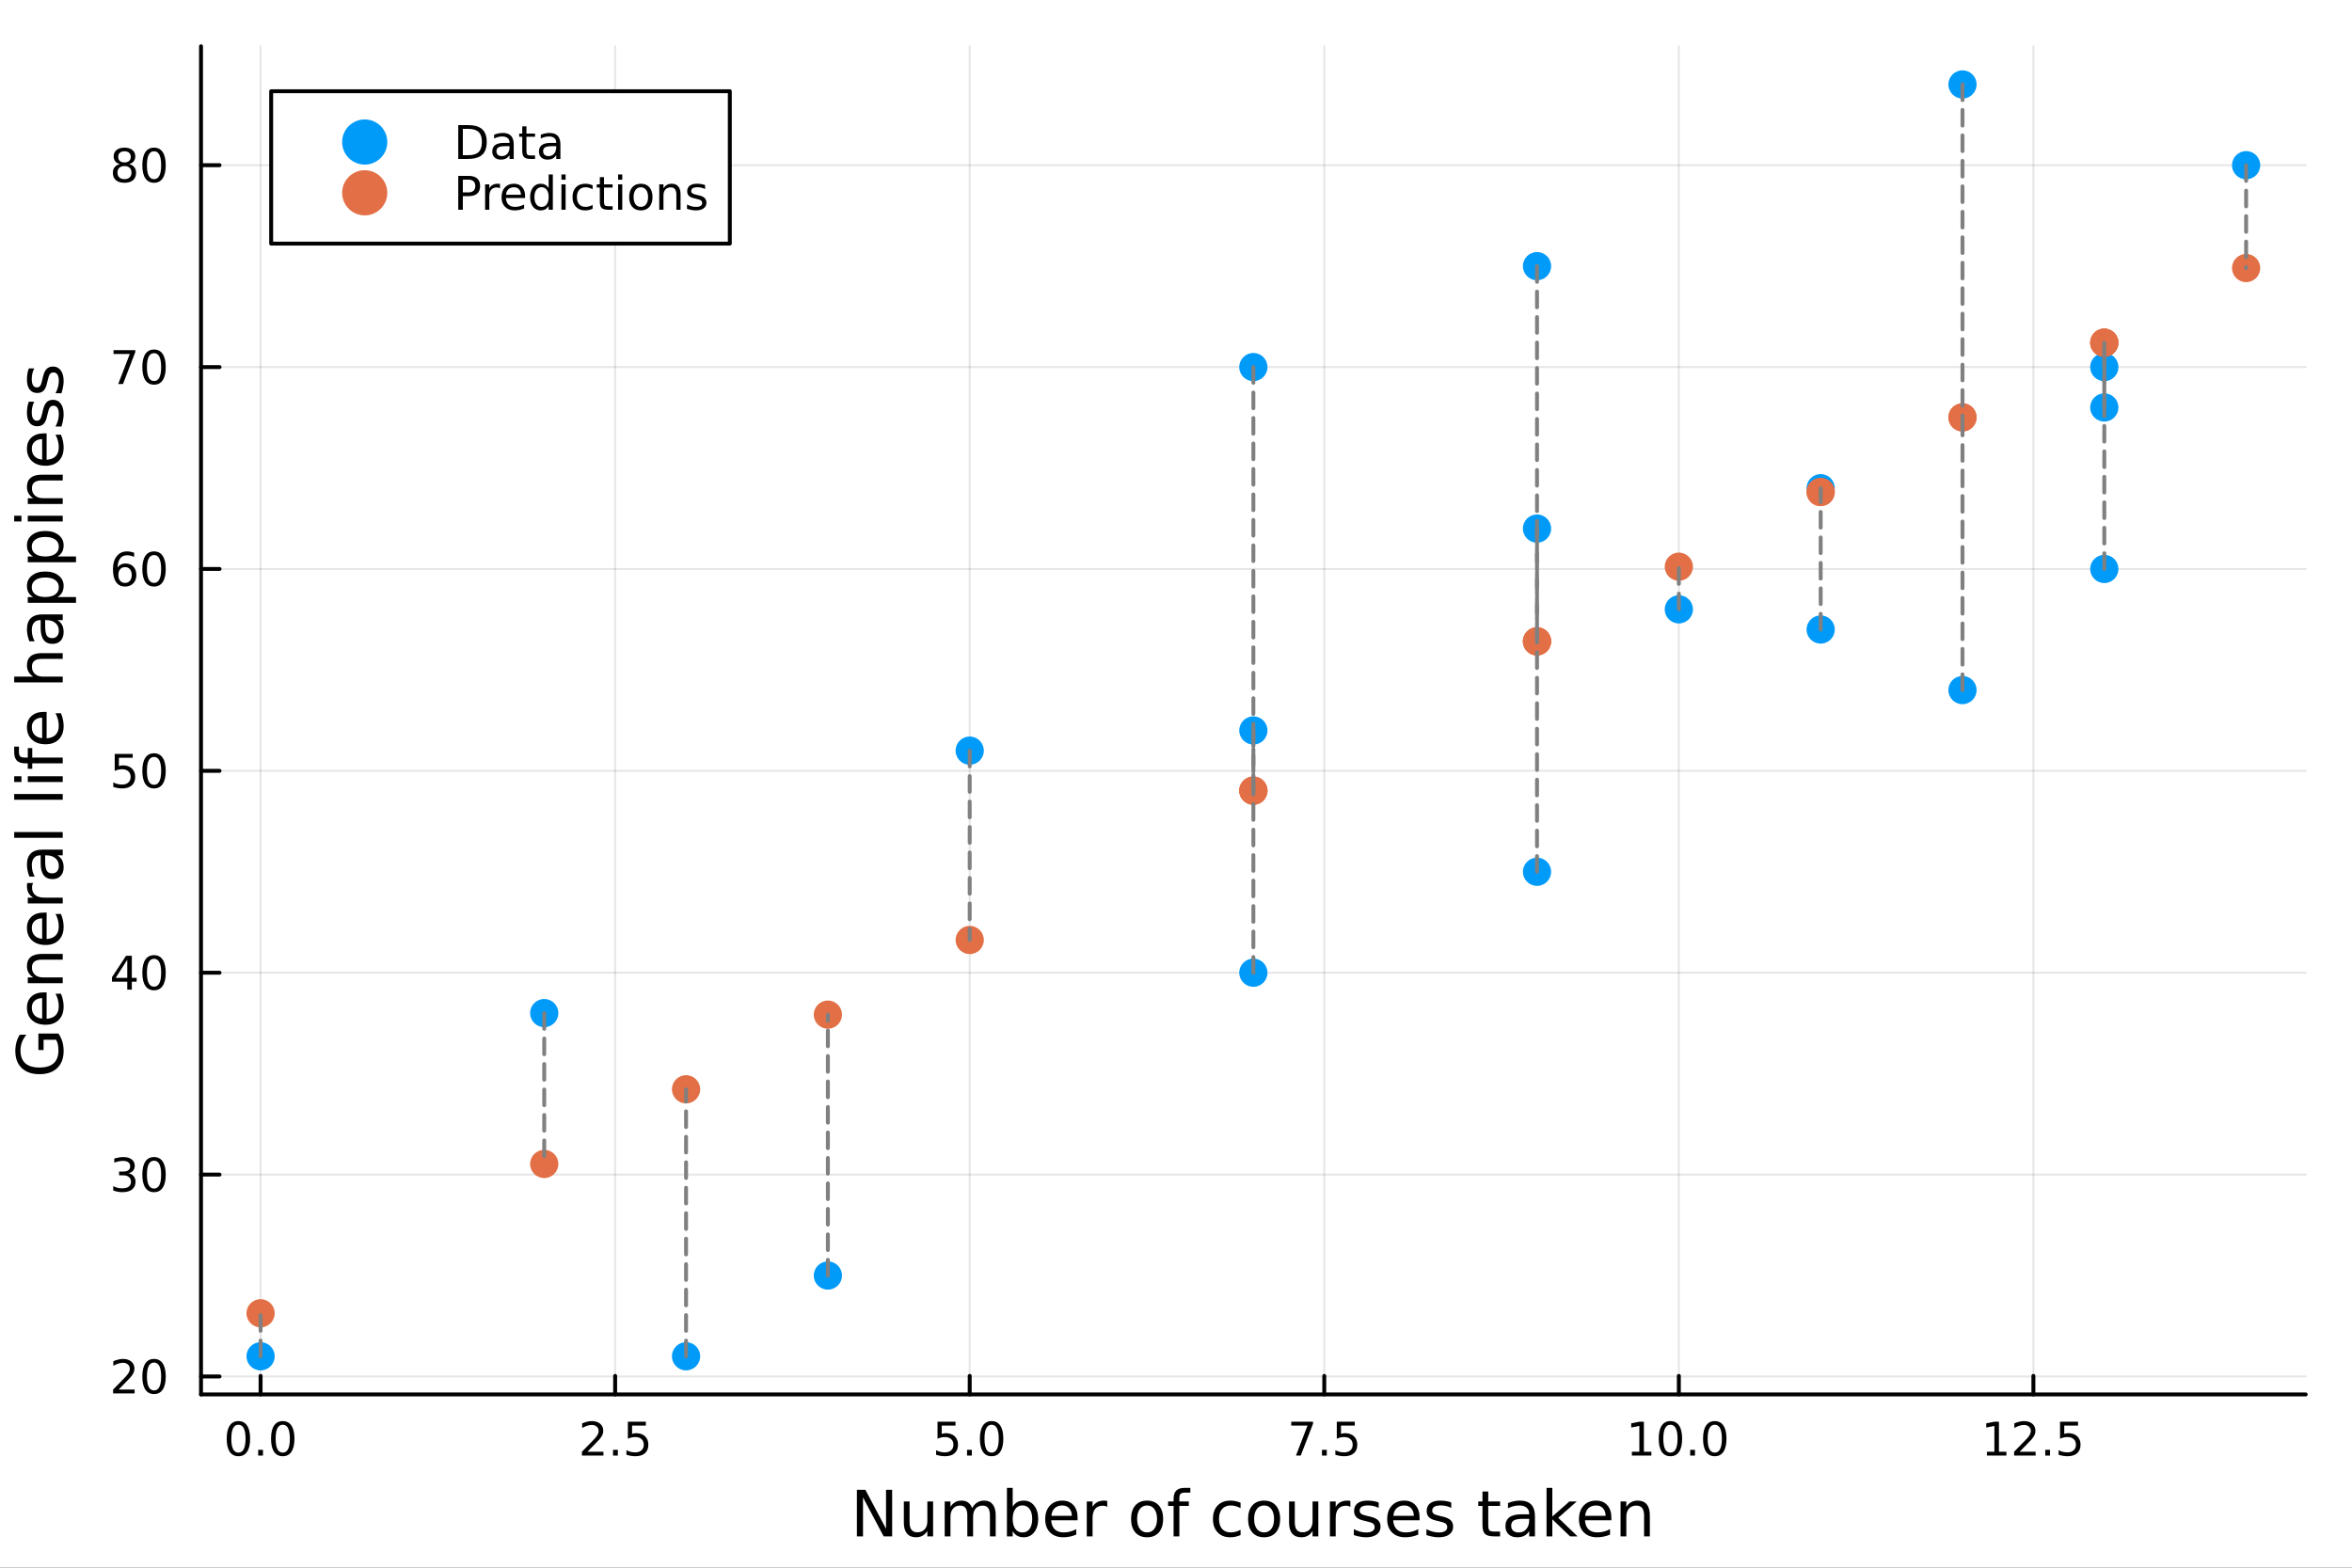 <?xml version="1.0" encoding="utf-8"?>
<svg xmlns="http://www.w3.org/2000/svg" xmlns:xlink="http://www.w3.org/1999/xlink" width="600" height="400" viewBox="0 0 2400 1600">
<rect x="0" y="0" width="2400" height="1600" fill="#333333" stroke="none"/>
<defs>
  <clipPath id="clip020">
    <rect x="0" y="0" width="2400" height="1600"/>
  </clipPath>
</defs>
<path clip-path="url(#clip020)" d="M0 1600 L2400 1600 L2400 0 L0 0  Z" fill="#ffffff" fill-rule="evenodd" fill-opacity="1"/>
<defs>
  <clipPath id="clip021">
    <rect x="480" y="0" width="1681" height="1600"/>
  </clipPath>
</defs>
<path clip-path="url(#clip020)" d="M205.121 1423.18 L2352.76 1423.18 L2352.76 47.244 L205.121 47.244  Z" fill="#ffffff" fill-rule="evenodd" fill-opacity="1"/>
<defs>
  <clipPath id="clip022">
    <rect x="205" y="47" width="2149" height="1377"/>
  </clipPath>
</defs>
<polyline clip-path="url(#clip022)" style="stroke:#000000; stroke-linecap:round; stroke-linejoin:round; stroke-width:2; stroke-opacity:0.1; fill:none" points="265.903,1423.18 265.903,47.244 "/>
<polyline clip-path="url(#clip022)" style="stroke:#000000; stroke-linecap:round; stroke-linejoin:round; stroke-width:2; stroke-opacity:0.1; fill:none" points="627.701,1423.18 627.701,47.244 "/>
<polyline clip-path="url(#clip022)" style="stroke:#000000; stroke-linecap:round; stroke-linejoin:round; stroke-width:2; stroke-opacity:0.1; fill:none" points="989.5,1423.18 989.5,47.244 "/>
<polyline clip-path="url(#clip022)" style="stroke:#000000; stroke-linecap:round; stroke-linejoin:round; stroke-width:2; stroke-opacity:0.1; fill:none" points="1351.3,1423.18 1351.3,47.244 "/>
<polyline clip-path="url(#clip022)" style="stroke:#000000; stroke-linecap:round; stroke-linejoin:round; stroke-width:2; stroke-opacity:0.1; fill:none" points="1713.1,1423.18 1713.1,47.244 "/>
<polyline clip-path="url(#clip022)" style="stroke:#000000; stroke-linecap:round; stroke-linejoin:round; stroke-width:2; stroke-opacity:0.1; fill:none" points="2074.89,1423.18 2074.89,47.244 "/>
<polyline clip-path="url(#clip020)" style="stroke:#000000; stroke-linecap:round; stroke-linejoin:round; stroke-width:4; stroke-opacity:1; fill:none" points="205.121,1423.18 2352.76,1423.18 "/>
<polyline clip-path="url(#clip020)" style="stroke:#000000; stroke-linecap:round; stroke-linejoin:round; stroke-width:4; stroke-opacity:1; fill:none" points="265.903,1423.18 265.903,1404.28 "/>
<polyline clip-path="url(#clip020)" style="stroke:#000000; stroke-linecap:round; stroke-linejoin:round; stroke-width:4; stroke-opacity:1; fill:none" points="627.701,1423.18 627.701,1404.28 "/>
<polyline clip-path="url(#clip020)" style="stroke:#000000; stroke-linecap:round; stroke-linejoin:round; stroke-width:4; stroke-opacity:1; fill:none" points="989.5,1423.18 989.5,1404.28 "/>
<polyline clip-path="url(#clip020)" style="stroke:#000000; stroke-linecap:round; stroke-linejoin:round; stroke-width:4; stroke-opacity:1; fill:none" points="1351.3,1423.18 1351.3,1404.28 "/>
<polyline clip-path="url(#clip020)" style="stroke:#000000; stroke-linecap:round; stroke-linejoin:round; stroke-width:4; stroke-opacity:1; fill:none" points="1713.1,1423.18 1713.1,1404.28 "/>
<polyline clip-path="url(#clip020)" style="stroke:#000000; stroke-linecap:round; stroke-linejoin:round; stroke-width:4; stroke-opacity:1; fill:none" points="2074.89,1423.18 2074.89,1404.28 "/>
<path clip-path="url(#clip020)" d="M243.287 1454.1 Q239.676 1454.1 237.848 1457.66 Q236.042 1461.2 236.042 1468.33 Q236.042 1475.44 237.848 1479.01 Q239.676 1482.55 243.287 1482.55 Q246.922 1482.55 248.727 1479.01 Q250.556 1475.44 250.556 1468.33 Q250.556 1461.2 248.727 1457.66 Q246.922 1454.1 243.287 1454.1 M243.287 1450.39 Q249.098 1450.39 252.153 1455 Q255.232 1459.58 255.232 1468.33 Q255.232 1477.06 252.153 1481.67 Q249.098 1486.25 243.287 1486.25 Q237.477 1486.25 234.399 1481.67 Q231.343 1477.06 231.343 1468.33 Q231.343 1459.58 234.399 1455 Q237.477 1450.39 243.287 1450.39 Z" fill="#000000" fill-rule="nonzero" fill-opacity="1" /><path clip-path="url(#clip020)" d="M263.449 1479.7 L268.334 1479.7 L268.334 1485.58 L263.449 1485.58 L263.449 1479.7 Z" fill="#000000" fill-rule="nonzero" fill-opacity="1" /><path clip-path="url(#clip020)" d="M288.519 1454.1 Q284.908 1454.1 283.079 1457.66 Q281.273 1461.2 281.273 1468.33 Q281.273 1475.44 283.079 1479.01 Q284.908 1482.55 288.519 1482.55 Q292.153 1482.55 293.959 1479.01 Q295.787 1475.44 295.787 1468.33 Q295.787 1461.2 293.959 1457.66 Q292.153 1454.1 288.519 1454.1 M288.519 1450.39 Q294.329 1450.39 297.384 1455 Q300.463 1459.58 300.463 1468.33 Q300.463 1477.06 297.384 1481.67 Q294.329 1486.25 288.519 1486.25 Q282.709 1486.25 279.63 1481.67 Q276.574 1477.06 276.574 1468.33 Q276.574 1459.58 279.63 1455 Q282.709 1450.39 288.519 1450.39 Z" fill="#000000" fill-rule="nonzero" fill-opacity="1" /><path clip-path="url(#clip020)" d="M599.438 1481.64 L615.757 1481.64 L615.757 1485.58 L593.813 1485.58 L593.813 1481.64 Q596.475 1478.89 601.058 1474.26 Q605.665 1469.61 606.845 1468.27 Q609.09 1465.74 609.97 1464.01 Q610.873 1462.25 610.873 1460.56 Q610.873 1457.8 608.928 1456.07 Q607.007 1454.33 603.905 1454.33 Q601.706 1454.33 599.253 1455.09 Q596.822 1455.86 594.044 1457.41 L594.044 1452.69 Q596.868 1451.55 599.322 1450.97 Q601.776 1450.39 603.813 1450.39 Q609.183 1450.39 612.377 1453.08 Q615.572 1455.77 615.572 1460.26 Q615.572 1462.39 614.762 1464.31 Q613.975 1466.2 611.868 1468.8 Q611.289 1469.47 608.188 1472.69 Q605.086 1475.88 599.438 1481.64 Z" fill="#000000" fill-rule="nonzero" fill-opacity="1" /><path clip-path="url(#clip020)" d="M625.572 1479.7 L630.456 1479.7 L630.456 1485.58 L625.572 1485.58 L625.572 1479.7 Z" fill="#000000" fill-rule="nonzero" fill-opacity="1" /><path clip-path="url(#clip020)" d="M640.687 1451.02 L659.044 1451.02 L659.044 1454.96 L644.97 1454.96 L644.97 1463.43 Q645.988 1463.08 647.007 1462.92 Q648.025 1462.73 649.044 1462.73 Q654.831 1462.73 658.211 1465.9 Q661.59 1469.08 661.59 1474.49 Q661.59 1480.07 658.118 1483.17 Q654.646 1486.25 648.326 1486.25 Q646.15 1486.25 643.882 1485.88 Q641.637 1485.51 639.229 1484.77 L639.229 1480.07 Q641.312 1481.2 643.535 1481.76 Q645.757 1482.32 648.234 1482.32 Q652.238 1482.32 654.576 1480.21 Q656.914 1478.1 656.914 1474.49 Q656.914 1470.88 654.576 1468.77 Q652.238 1466.67 648.234 1466.67 Q646.359 1466.67 644.484 1467.08 Q642.632 1467.5 640.687 1468.38 L640.687 1451.02 Z" fill="#000000" fill-rule="nonzero" fill-opacity="1" /><path clip-path="url(#clip020)" d="M956.664 1451.02 L975.021 1451.02 L975.021 1454.96 L960.947 1454.96 L960.947 1463.43 Q961.965 1463.08 962.984 1462.92 Q964.002 1462.73 965.021 1462.73 Q970.808 1462.73 974.187 1465.9 Q977.567 1469.08 977.567 1474.49 Q977.567 1480.07 974.095 1483.17 Q970.623 1486.25 964.303 1486.25 Q962.127 1486.25 959.859 1485.88 Q957.613 1485.51 955.206 1484.77 L955.206 1480.07 Q957.289 1481.2 959.512 1481.76 Q961.734 1482.32 964.211 1482.32 Q968.215 1482.32 970.553 1480.21 Q972.891 1478.1 972.891 1474.49 Q972.891 1470.88 970.553 1468.77 Q968.215 1466.67 964.211 1466.67 Q962.336 1466.67 960.461 1467.08 Q958.609 1467.5 956.664 1468.38 L956.664 1451.02 Z" fill="#000000" fill-rule="nonzero" fill-opacity="1" /><path clip-path="url(#clip020)" d="M986.78 1479.7 L991.664 1479.7 L991.664 1485.58 L986.78 1485.58 L986.78 1479.7 Z" fill="#000000" fill-rule="nonzero" fill-opacity="1" /><path clip-path="url(#clip020)" d="M1011.85 1454.1 Q1008.24 1454.1 1006.41 1457.66 Q1004.6 1461.2 1004.6 1468.33 Q1004.6 1475.44 1006.41 1479.01 Q1008.24 1482.55 1011.85 1482.55 Q1015.48 1482.55 1017.29 1479.01 Q1019.12 1475.44 1019.12 1468.33 Q1019.12 1461.2 1017.29 1457.66 Q1015.48 1454.1 1011.85 1454.1 M1011.85 1450.39 Q1017.66 1450.39 1020.71 1455 Q1023.79 1459.58 1023.79 1468.33 Q1023.79 1477.06 1020.71 1481.67 Q1017.66 1486.25 1011.85 1486.25 Q1006.04 1486.25 1002.96 1481.67 Q999.905 1477.06 999.905 1468.33 Q999.905 1459.58 1002.96 1455 Q1006.04 1450.39 1011.85 1450.39 Z" fill="#000000" fill-rule="nonzero" fill-opacity="1" /><path clip-path="url(#clip020)" d="M1317.62 1451.02 L1339.84 1451.02 L1339.84 1453.01 L1327.29 1485.58 L1322.41 1485.58 L1334.21 1454.96 L1317.62 1454.96 L1317.62 1451.02 Z" fill="#000000" fill-rule="nonzero" fill-opacity="1" /><path clip-path="url(#clip020)" d="M1348.96 1479.7 L1353.84 1479.7 L1353.84 1485.58 L1348.96 1485.58 L1348.96 1479.7 Z" fill="#000000" fill-rule="nonzero" fill-opacity="1" /><path clip-path="url(#clip020)" d="M1364.08 1451.02 L1382.43 1451.02 L1382.43 1454.96 L1368.36 1454.96 L1368.36 1463.43 Q1369.38 1463.08 1370.4 1462.92 Q1371.41 1462.73 1372.43 1462.73 Q1378.22 1462.73 1381.6 1465.9 Q1384.98 1469.08 1384.98 1474.49 Q1384.98 1480.07 1381.51 1483.17 Q1378.03 1486.25 1371.71 1486.25 Q1369.54 1486.25 1367.27 1485.88 Q1365.02 1485.51 1362.62 1484.77 L1362.62 1480.07 Q1364.7 1481.2 1366.92 1481.76 Q1369.15 1482.32 1371.62 1482.32 Q1375.63 1482.32 1377.96 1480.21 Q1380.3 1478.1 1380.3 1474.49 Q1380.3 1470.88 1377.96 1468.77 Q1375.63 1466.67 1371.62 1466.67 Q1369.75 1466.67 1367.87 1467.08 Q1366.02 1467.5 1364.08 1468.38 L1364.08 1451.02 Z" fill="#000000" fill-rule="nonzero" fill-opacity="1" /><path clip-path="url(#clip020)" d="M1665.17 1481.64 L1672.81 1481.64 L1672.81 1455.28 L1664.5 1456.95 L1664.5 1452.69 L1672.76 1451.02 L1677.44 1451.02 L1677.44 1481.64 L1685.08 1481.64 L1685.08 1485.58 L1665.17 1485.58 L1665.17 1481.64 Z" fill="#000000" fill-rule="nonzero" fill-opacity="1" /><path clip-path="url(#clip020)" d="M1704.52 1454.1 Q1700.91 1454.1 1699.08 1457.66 Q1697.27 1461.2 1697.27 1468.33 Q1697.27 1475.44 1699.08 1479.01 Q1700.91 1482.55 1704.52 1482.55 Q1708.15 1482.55 1709.96 1479.01 Q1711.79 1475.44 1711.79 1468.33 Q1711.79 1461.2 1709.96 1457.66 Q1708.15 1454.1 1704.52 1454.1 M1704.52 1450.39 Q1710.33 1450.39 1713.39 1455 Q1716.46 1459.58 1716.46 1468.33 Q1716.46 1477.06 1713.39 1481.67 Q1710.33 1486.25 1704.52 1486.25 Q1698.71 1486.25 1695.63 1481.67 Q1692.58 1477.06 1692.58 1468.33 Q1692.58 1459.58 1695.63 1455 Q1698.71 1450.39 1704.52 1450.39 Z" fill="#000000" fill-rule="nonzero" fill-opacity="1" /><path clip-path="url(#clip020)" d="M1724.68 1479.7 L1729.57 1479.7 L1729.57 1485.58 L1724.68 1485.58 L1724.68 1479.7 Z" fill="#000000" fill-rule="nonzero" fill-opacity="1" /><path clip-path="url(#clip020)" d="M1749.75 1454.1 Q1746.14 1454.1 1744.31 1457.66 Q1742.51 1461.2 1742.51 1468.33 Q1742.51 1475.44 1744.31 1479.01 Q1746.14 1482.55 1749.75 1482.55 Q1753.39 1482.55 1755.19 1479.01 Q1757.02 1475.44 1757.02 1468.33 Q1757.02 1461.2 1755.19 1457.66 Q1753.39 1454.1 1749.75 1454.1 M1749.75 1450.39 Q1755.56 1450.39 1758.62 1455 Q1761.7 1459.58 1761.7 1468.33 Q1761.7 1477.06 1758.62 1481.67 Q1755.56 1486.25 1749.75 1486.25 Q1743.94 1486.25 1740.86 1481.67 Q1737.81 1477.06 1737.81 1468.33 Q1737.81 1459.58 1740.86 1455 Q1743.94 1450.39 1749.75 1450.39 Z" fill="#000000" fill-rule="nonzero" fill-opacity="1" /><path clip-path="url(#clip020)" d="M2027.46 1481.64 L2035.1 1481.64 L2035.1 1455.28 L2026.79 1456.95 L2026.79 1452.69 L2035.06 1451.02 L2039.73 1451.02 L2039.73 1481.64 L2047.37 1481.64 L2047.37 1485.58 L2027.46 1485.58 L2027.46 1481.64 Z" fill="#000000" fill-rule="nonzero" fill-opacity="1" /><path clip-path="url(#clip020)" d="M2060.84 1481.64 L2077.16 1481.64 L2077.16 1485.58 L2055.22 1485.58 L2055.22 1481.64 Q2057.88 1478.89 2062.46 1474.26 Q2067.07 1469.61 2068.25 1468.27 Q2070.5 1465.74 2071.38 1464.01 Q2072.28 1462.25 2072.28 1460.56 Q2072.28 1457.8 2070.33 1456.07 Q2068.41 1454.33 2065.31 1454.33 Q2063.11 1454.33 2060.66 1455.09 Q2058.23 1455.86 2055.45 1457.41 L2055.45 1452.69 Q2058.27 1451.55 2060.73 1450.97 Q2063.18 1450.39 2065.22 1450.39 Q2070.59 1450.39 2073.78 1453.08 Q2076.98 1455.77 2076.98 1460.26 Q2076.98 1462.39 2076.17 1464.31 Q2075.38 1466.2 2073.27 1468.8 Q2072.7 1469.47 2069.59 1472.69 Q2066.49 1475.88 2060.84 1481.64 Z" fill="#000000" fill-rule="nonzero" fill-opacity="1" /><path clip-path="url(#clip020)" d="M2086.98 1479.7 L2091.86 1479.7 L2091.86 1485.58 L2086.98 1485.58 L2086.98 1479.7 Z" fill="#000000" fill-rule="nonzero" fill-opacity="1" /><path clip-path="url(#clip020)" d="M2102.09 1451.02 L2120.45 1451.02 L2120.45 1454.96 L2106.38 1454.96 L2106.38 1463.43 Q2107.39 1463.08 2108.41 1462.92 Q2109.43 1462.73 2110.45 1462.73 Q2116.24 1462.73 2119.62 1465.9 Q2123 1469.08 2123 1474.49 Q2123 1480.07 2119.52 1483.17 Q2116.05 1486.25 2109.73 1486.25 Q2107.56 1486.25 2105.29 1485.88 Q2103.04 1485.51 2100.64 1484.77 L2100.64 1480.07 Q2102.72 1481.2 2104.94 1481.76 Q2107.16 1482.32 2109.64 1482.32 Q2113.64 1482.32 2115.98 1480.21 Q2118.32 1478.1 2118.32 1474.49 Q2118.32 1470.88 2115.98 1468.77 Q2113.64 1466.67 2109.64 1466.67 Q2107.76 1466.67 2105.89 1467.08 Q2104.04 1467.5 2102.09 1468.38 L2102.09 1451.02 Z" fill="#000000" fill-rule="nonzero" fill-opacity="1" /><path clip-path="url(#clip020)" d="M874.382 1520.52 L883.039 1520.52 L904.11 1560.28 L904.11 1520.52 L910.348 1520.52 L910.348 1568.04 L901.691 1568.04 L880.62 1528.29 L880.62 1568.04 L874.382 1568.04 L874.382 1520.52 Z" fill="#000000" fill-rule="nonzero" fill-opacity="1" /><path clip-path="url(#clip020)" d="M922.284 1553.98 L922.284 1532.4 L928.14 1532.4 L928.14 1553.75 Q928.14 1558.81 930.114 1561.36 Q932.087 1563.87 936.034 1563.87 Q940.776 1563.87 943.513 1560.85 Q946.283 1557.83 946.283 1552.61 L946.283 1532.4 L952.139 1532.4 L952.139 1568.04 L946.283 1568.04 L946.283 1562.57 Q944.15 1565.82 941.317 1567.41 Q938.516 1568.97 934.792 1568.97 Q928.65 1568.97 925.467 1565.15 Q922.284 1561.33 922.284 1553.98 M937.02 1531.54 L937.02 1531.54 Z" fill="#000000" fill-rule="nonzero" fill-opacity="1" /><path clip-path="url(#clip020)" d="M991.956 1539.24 Q994.153 1535.29 997.208 1533.41 Q1000.26 1531.54 1004.4 1531.54 Q1009.97 1531.54 1013 1535.45 Q1016.02 1539.33 1016.02 1546.53 L1016.02 1568.04 L1010.13 1568.04 L1010.13 1546.72 Q1010.13 1541.59 1008.32 1539.11 Q1006.5 1536.63 1002.78 1536.63 Q998.227 1536.63 995.585 1539.65 Q992.943 1542.68 992.943 1547.9 L992.943 1568.04 L987.055 1568.04 L987.055 1546.72 Q987.055 1541.56 985.241 1539.11 Q983.426 1536.63 979.639 1536.63 Q975.151 1536.63 972.509 1539.68 Q969.867 1542.71 969.867 1547.9 L969.867 1568.04 L963.979 1568.04 L963.979 1532.4 L969.867 1532.4 L969.867 1537.93 Q971.873 1534.66 974.674 1533.1 Q977.474 1531.54 981.326 1531.54 Q985.209 1531.54 987.914 1533.51 Q990.652 1535.48 991.956 1539.24 Z" fill="#000000" fill-rule="nonzero" fill-opacity="1" /><path clip-path="url(#clip020)" d="M1053.29 1550.25 Q1053.29 1543.79 1050.62 1540.13 Q1047.97 1536.44 1043.33 1536.44 Q1038.68 1536.44 1036.01 1540.13 Q1033.37 1543.79 1033.37 1550.25 Q1033.37 1556.71 1036.01 1560.4 Q1038.68 1564.07 1043.33 1564.07 Q1047.97 1564.07 1050.62 1560.4 Q1053.29 1556.71 1053.29 1550.25 M1033.37 1537.81 Q1035.21 1534.62 1038.01 1533.1 Q1040.85 1531.54 1044.76 1531.54 Q1051.25 1531.54 1055.3 1536.69 Q1059.37 1541.85 1059.37 1550.25 Q1059.37 1558.65 1055.3 1563.81 Q1051.25 1568.97 1044.76 1568.97 Q1040.85 1568.97 1038.01 1567.44 Q1035.21 1565.88 1033.37 1562.7 L1033.37 1568.04 L1027.48 1568.04 L1027.48 1518.52 L1033.37 1518.52 L1033.37 1537.81 Z" fill="#000000" fill-rule="nonzero" fill-opacity="1" /><path clip-path="url(#clip020)" d="M1099.57 1548.76 L1099.57 1551.62 L1072.64 1551.62 Q1073.02 1557.67 1076.27 1560.85 Q1079.55 1564 1085.37 1564 Q1088.75 1564 1091.9 1563.17 Q1095.08 1562.35 1098.2 1560.69 L1098.2 1566.23 Q1095.05 1567.57 1091.74 1568.27 Q1088.43 1568.97 1085.02 1568.97 Q1076.49 1568.97 1071.5 1564 Q1066.53 1559.04 1066.53 1550.57 Q1066.53 1541.82 1071.24 1536.69 Q1075.98 1531.54 1084 1531.54 Q1091.2 1531.54 1095.37 1536.18 Q1099.57 1540.8 1099.57 1548.76 M1093.71 1547.04 Q1093.65 1542.23 1091.01 1539.37 Q1088.4 1536.5 1084.07 1536.5 Q1079.17 1536.5 1076.21 1539.27 Q1073.28 1542.04 1072.83 1547.07 L1093.71 1547.04 Z" fill="#000000" fill-rule="nonzero" fill-opacity="1" /><path clip-path="url(#clip020)" d="M1129.84 1537.87 Q1128.85 1537.3 1127.67 1537.04 Q1126.53 1536.76 1125.13 1536.76 Q1120.16 1536.76 1117.49 1540 Q1114.85 1543.22 1114.85 1549.27 L1114.85 1568.04 L1108.96 1568.04 L1108.96 1532.4 L1114.85 1532.4 L1114.85 1537.93 Q1116.69 1534.69 1119.65 1533.13 Q1122.61 1531.54 1126.85 1531.54 Q1127.45 1531.54 1128.18 1531.63 Q1128.91 1531.7 1129.81 1531.85 L1129.84 1537.87 Z" fill="#000000" fill-rule="nonzero" fill-opacity="1" /><path clip-path="url(#clip020)" d="M1170.51 1536.5 Q1165.8 1536.5 1163.07 1540.19 Q1160.33 1543.85 1160.33 1550.25 Q1160.33 1556.65 1163.03 1560.34 Q1165.77 1564 1170.51 1564 Q1175.19 1564 1177.93 1560.31 Q1180.67 1556.62 1180.67 1550.25 Q1180.67 1543.92 1177.93 1540.23 Q1175.19 1536.5 1170.51 1536.5 M1170.51 1531.54 Q1178.15 1531.54 1182.51 1536.5 Q1186.87 1541.47 1186.87 1550.25 Q1186.87 1559 1182.51 1564 Q1178.15 1568.97 1170.51 1568.97 Q1162.84 1568.97 1158.48 1564 Q1154.15 1559 1154.15 1550.25 Q1154.15 1541.47 1158.48 1536.5 Q1162.84 1531.54 1170.51 1531.54 Z" fill="#000000" fill-rule="nonzero" fill-opacity="1" /><path clip-path="url(#clip020)" d="M1214.63 1518.52 L1214.63 1523.39 L1209.03 1523.39 Q1205.88 1523.39 1204.63 1524.66 Q1203.43 1525.93 1203.43 1529.24 L1203.43 1532.4 L1213.07 1532.4 L1213.07 1536.95 L1203.43 1536.95 L1203.43 1568.04 L1197.54 1568.04 L1197.54 1536.95 L1191.94 1536.95 L1191.94 1532.4 L1197.54 1532.4 L1197.54 1529.91 Q1197.54 1523.96 1200.31 1521.26 Q1203.08 1518.52 1209.09 1518.52 L1214.63 1518.52 Z" fill="#000000" fill-rule="nonzero" fill-opacity="1" /><path clip-path="url(#clip020)" d="M1265.9 1533.76 L1265.9 1539.24 Q1263.42 1537.87 1260.91 1537.2 Q1258.42 1536.5 1255.88 1536.5 Q1250.18 1536.5 1247.03 1540.13 Q1243.88 1543.73 1243.88 1550.25 Q1243.88 1556.78 1247.03 1560.4 Q1250.18 1564 1255.88 1564 Q1258.42 1564 1260.91 1563.33 Q1263.42 1562.63 1265.9 1561.26 L1265.9 1566.68 Q1263.45 1567.82 1260.81 1568.39 Q1258.2 1568.97 1255.24 1568.97 Q1247.19 1568.97 1242.45 1563.91 Q1237.7 1558.85 1237.7 1550.25 Q1237.7 1541.53 1242.48 1536.53 Q1247.28 1531.54 1255.62 1531.54 Q1258.33 1531.54 1260.91 1532.11 Q1263.49 1532.65 1265.9 1533.76 Z" fill="#000000" fill-rule="nonzero" fill-opacity="1" /><path clip-path="url(#clip020)" d="M1289.9 1536.5 Q1285.19 1536.5 1282.46 1540.19 Q1279.72 1543.85 1279.72 1550.25 Q1279.72 1556.65 1282.42 1560.34 Q1285.16 1564 1289.9 1564 Q1294.58 1564 1297.32 1560.31 Q1300.06 1556.62 1300.06 1550.25 Q1300.06 1543.92 1297.32 1540.23 Q1294.58 1536.5 1289.9 1536.5 M1289.9 1531.54 Q1297.54 1531.54 1301.9 1536.5 Q1306.26 1541.47 1306.26 1550.25 Q1306.26 1559 1301.9 1564 Q1297.54 1568.97 1289.9 1568.97 Q1282.23 1568.97 1277.87 1564 Q1273.54 1559 1273.54 1550.25 Q1273.54 1541.47 1277.87 1536.5 Q1282.23 1531.54 1289.9 1531.54 Z" fill="#000000" fill-rule="nonzero" fill-opacity="1" /><path clip-path="url(#clip020)" d="M1315.37 1553.98 L1315.37 1532.4 L1321.22 1532.4 L1321.22 1553.75 Q1321.22 1558.81 1323.2 1561.36 Q1325.17 1563.87 1329.12 1563.87 Q1333.86 1563.87 1336.6 1560.85 Q1339.36 1557.83 1339.36 1552.61 L1339.36 1532.4 L1345.22 1532.4 L1345.22 1568.04 L1339.36 1568.04 L1339.36 1562.57 Q1337.23 1565.82 1334.4 1567.41 Q1331.6 1568.97 1327.87 1568.97 Q1321.73 1568.97 1318.55 1565.15 Q1315.37 1561.33 1315.37 1553.98 M1330.1 1531.54 L1330.1 1531.54 Z" fill="#000000" fill-rule="nonzero" fill-opacity="1" /><path clip-path="url(#clip020)" d="M1377.94 1537.87 Q1376.95 1537.3 1375.78 1537.04 Q1374.63 1536.76 1373.23 1536.76 Q1368.27 1536.76 1365.59 1540 Q1362.95 1543.22 1362.95 1549.27 L1362.95 1568.04 L1357.06 1568.04 L1357.06 1532.4 L1362.95 1532.4 L1362.95 1537.93 Q1364.8 1534.69 1367.76 1533.13 Q1370.72 1531.54 1374.95 1531.54 Q1375.55 1531.54 1376.29 1531.63 Q1377.02 1531.7 1377.91 1531.85 L1377.94 1537.87 Z" fill="#000000" fill-rule="nonzero" fill-opacity="1" /><path clip-path="url(#clip020)" d="M1406.81 1533.45 L1406.81 1538.98 Q1404.33 1537.71 1401.65 1537.07 Q1398.98 1536.44 1396.12 1536.44 Q1391.75 1536.44 1389.56 1537.77 Q1387.39 1539.11 1387.39 1541.79 Q1387.39 1543.82 1388.95 1545 Q1390.51 1546.15 1395.22 1547.2 L1397.23 1547.64 Q1403.47 1548.98 1406.08 1551.43 Q1408.72 1553.85 1408.72 1558.21 Q1408.72 1563.17 1404.77 1566.07 Q1400.86 1568.97 1393.98 1568.97 Q1391.12 1568.97 1388 1568.39 Q1384.91 1567.85 1381.47 1566.74 L1381.47 1560.69 Q1384.72 1562.38 1387.87 1563.24 Q1391.02 1564.07 1394.11 1564.07 Q1398.25 1564.07 1400.48 1562.66 Q1402.7 1561.23 1402.7 1558.65 Q1402.7 1556.27 1401.08 1554.99 Q1399.49 1553.72 1394.05 1552.54 L1392.01 1552.07 Q1386.57 1550.92 1384.15 1548.56 Q1381.73 1546.18 1381.73 1542.04 Q1381.73 1537.01 1385.29 1534.27 Q1388.86 1531.54 1395.41 1531.54 Q1398.66 1531.54 1401.53 1532.01 Q1404.39 1532.49 1406.81 1533.45 Z" fill="#000000" fill-rule="nonzero" fill-opacity="1" /><path clip-path="url(#clip020)" d="M1448.54 1548.76 L1448.54 1551.62 L1421.61 1551.62 Q1421.99 1557.67 1425.24 1560.85 Q1428.52 1564 1434.34 1564 Q1437.72 1564 1440.87 1563.17 Q1444.05 1562.35 1447.17 1560.69 L1447.17 1566.23 Q1444.02 1567.57 1440.71 1568.27 Q1437.4 1568.97 1433.99 1568.97 Q1425.46 1568.97 1420.46 1564 Q1415.5 1559.04 1415.5 1550.57 Q1415.5 1541.82 1420.21 1536.69 Q1424.95 1531.54 1432.97 1531.54 Q1440.17 1531.54 1444.34 1536.18 Q1448.54 1540.8 1448.54 1548.76 M1442.68 1547.04 Q1442.62 1542.23 1439.97 1539.37 Q1437.36 1536.5 1433.04 1536.5 Q1428.13 1536.5 1425.17 1539.27 Q1422.25 1542.04 1421.8 1547.07 L1442.68 1547.04 Z" fill="#000000" fill-rule="nonzero" fill-opacity="1" /><path clip-path="url(#clip020)" d="M1480.87 1533.45 L1480.87 1538.98 Q1478.39 1537.71 1475.72 1537.07 Q1473.04 1536.44 1470.18 1536.44 Q1465.82 1536.44 1463.62 1537.77 Q1461.46 1539.11 1461.46 1541.79 Q1461.46 1543.82 1463.02 1545 Q1464.58 1546.15 1469.29 1547.2 L1471.29 1547.64 Q1477.53 1548.98 1480.14 1551.43 Q1482.78 1553.85 1482.78 1558.21 Q1482.78 1563.17 1478.84 1566.07 Q1474.92 1568.97 1468.05 1568.97 Q1465.18 1568.97 1462.06 1568.39 Q1458.98 1567.85 1455.54 1566.74 L1455.54 1560.69 Q1458.79 1562.38 1461.94 1563.24 Q1465.09 1564.07 1468.17 1564.07 Q1472.31 1564.07 1474.54 1562.66 Q1476.77 1561.23 1476.77 1558.65 Q1476.77 1556.27 1475.15 1554.99 Q1473.55 1553.72 1468.11 1552.54 L1466.07 1552.07 Q1460.63 1550.92 1458.21 1548.56 Q1455.79 1546.18 1455.79 1542.04 Q1455.79 1537.01 1459.36 1534.27 Q1462.92 1531.54 1469.48 1531.54 Q1472.73 1531.54 1475.59 1532.01 Q1478.46 1532.49 1480.87 1533.45 Z" fill="#000000" fill-rule="nonzero" fill-opacity="1" /><path clip-path="url(#clip020)" d="M1518.62 1522.27 L1518.62 1532.4 L1530.69 1532.4 L1530.69 1536.95 L1518.62 1536.95 L1518.62 1556.3 Q1518.62 1560.66 1519.8 1561.9 Q1521.01 1563.14 1524.67 1563.14 L1530.69 1563.14 L1530.69 1568.04 L1524.67 1568.04 Q1517.89 1568.04 1515.31 1565.53 Q1512.73 1562.98 1512.73 1556.3 L1512.73 1536.95 L1508.44 1536.95 L1508.44 1532.4 L1512.73 1532.4 L1512.73 1522.27 L1518.62 1522.27 Z" fill="#000000" fill-rule="nonzero" fill-opacity="1" /><path clip-path="url(#clip020)" d="M1554.59 1550.12 Q1547.49 1550.12 1544.75 1551.75 Q1542.02 1553.37 1542.02 1557.29 Q1542.02 1560.4 1544.05 1562.25 Q1546.12 1564.07 1549.66 1564.07 Q1554.53 1564.07 1557.45 1560.63 Q1560.41 1557.16 1560.41 1551.43 L1560.41 1550.12 L1554.59 1550.12 M1566.27 1547.71 L1566.27 1568.04 L1560.41 1568.04 L1560.41 1562.63 Q1558.41 1565.88 1555.42 1567.44 Q1552.43 1568.97 1548.1 1568.97 Q1542.62 1568.97 1539.38 1565.91 Q1536.16 1562.82 1536.16 1557.67 Q1536.16 1551.65 1540.17 1548.6 Q1544.21 1545.54 1552.2 1545.54 L1560.41 1545.54 L1560.41 1544.97 Q1560.41 1540.93 1557.74 1538.73 Q1555.1 1536.5 1550.29 1536.5 Q1547.24 1536.5 1544.34 1537.23 Q1541.44 1537.97 1538.77 1539.43 L1538.77 1534.02 Q1541.99 1532.78 1545.01 1532.17 Q1548.03 1531.54 1550.9 1531.54 Q1558.63 1531.54 1562.45 1535.55 Q1566.27 1539.56 1566.27 1547.71 Z" fill="#000000" fill-rule="nonzero" fill-opacity="1" /><path clip-path="url(#clip020)" d="M1578.11 1518.52 L1584 1518.52 L1584 1547.77 L1601.47 1532.4 L1608.95 1532.4 L1590.05 1549.07 L1609.75 1568.04 L1602.11 1568.04 L1584 1550.63 L1584 1568.04 L1578.11 1568.04 L1578.11 1518.52 Z" fill="#000000" fill-rule="nonzero" fill-opacity="1" /><path clip-path="url(#clip020)" d="M1644.25 1548.76 L1644.25 1551.62 L1617.32 1551.62 Q1617.71 1557.67 1620.95 1560.85 Q1624.23 1564 1630.05 1564 Q1633.43 1564 1636.58 1563.17 Q1639.76 1562.35 1642.88 1560.69 L1642.88 1566.23 Q1639.73 1567.57 1636.42 1568.27 Q1633.11 1568.97 1629.7 1568.97 Q1621.17 1568.97 1616.18 1564 Q1611.21 1559.04 1611.21 1550.57 Q1611.21 1541.82 1615.92 1536.69 Q1620.67 1531.54 1628.69 1531.54 Q1635.88 1531.54 1640.05 1536.18 Q1644.25 1540.8 1644.25 1548.76 M1638.39 1547.04 Q1638.33 1542.23 1635.69 1539.37 Q1633.08 1536.5 1628.75 1536.5 Q1623.85 1536.5 1620.89 1539.27 Q1617.96 1542.04 1617.51 1547.07 L1638.39 1547.04 Z" fill="#000000" fill-rule="nonzero" fill-opacity="1" /><path clip-path="url(#clip020)" d="M1683.5 1546.53 L1683.5 1568.04 L1677.64 1568.04 L1677.64 1546.72 Q1677.64 1541.66 1675.67 1539.14 Q1673.69 1536.63 1669.75 1536.63 Q1665 1536.63 1662.27 1539.65 Q1659.53 1542.68 1659.53 1547.9 L1659.53 1568.04 L1653.64 1568.04 L1653.64 1532.4 L1659.53 1532.4 L1659.53 1537.93 Q1661.63 1534.72 1664.46 1533.13 Q1667.33 1531.54 1671.05 1531.54 Q1677.19 1531.54 1680.34 1535.36 Q1683.5 1539.14 1683.5 1546.53 Z" fill="#000000" fill-rule="nonzero" fill-opacity="1" /><polyline clip-path="url(#clip022)" style="stroke:#000000; stroke-linecap:round; stroke-linejoin:round; stroke-width:2; stroke-opacity:0.1; fill:none" points="205.121,1404.84 2352.76,1404.84 "/>
<polyline clip-path="url(#clip022)" style="stroke:#000000; stroke-linecap:round; stroke-linejoin:round; stroke-width:2; stroke-opacity:0.1; fill:none" points="205.121,1198.8 2352.76,1198.8 "/>
<polyline clip-path="url(#clip022)" style="stroke:#000000; stroke-linecap:round; stroke-linejoin:round; stroke-width:2; stroke-opacity:0.1; fill:none" points="205.121,992.762 2352.76,992.762 "/>
<polyline clip-path="url(#clip022)" style="stroke:#000000; stroke-linecap:round; stroke-linejoin:round; stroke-width:2; stroke-opacity:0.1; fill:none" points="205.121,786.722 2352.76,786.722 "/>
<polyline clip-path="url(#clip022)" style="stroke:#000000; stroke-linecap:round; stroke-linejoin:round; stroke-width:2; stroke-opacity:0.1; fill:none" points="205.121,580.682 2352.76,580.682 "/>
<polyline clip-path="url(#clip022)" style="stroke:#000000; stroke-linecap:round; stroke-linejoin:round; stroke-width:2; stroke-opacity:0.1; fill:none" points="205.121,374.642 2352.76,374.642 "/>
<polyline clip-path="url(#clip022)" style="stroke:#000000; stroke-linecap:round; stroke-linejoin:round; stroke-width:2; stroke-opacity:0.1; fill:none" points="205.121,168.602 2352.76,168.602 "/>
<polyline clip-path="url(#clip020)" style="stroke:#000000; stroke-linecap:round; stroke-linejoin:round; stroke-width:4; stroke-opacity:1; fill:none" points="205.121,1423.18 205.121,47.244 "/>
<polyline clip-path="url(#clip020)" style="stroke:#000000; stroke-linecap:round; stroke-linejoin:round; stroke-width:4; stroke-opacity:1; fill:none" points="205.121,1404.84 224.019,1404.84 "/>
<polyline clip-path="url(#clip020)" style="stroke:#000000; stroke-linecap:round; stroke-linejoin:round; stroke-width:4; stroke-opacity:1; fill:none" points="205.121,1198.8 224.019,1198.8 "/>
<polyline clip-path="url(#clip020)" style="stroke:#000000; stroke-linecap:round; stroke-linejoin:round; stroke-width:4; stroke-opacity:1; fill:none" points="205.121,992.762 224.019,992.762 "/>
<polyline clip-path="url(#clip020)" style="stroke:#000000; stroke-linecap:round; stroke-linejoin:round; stroke-width:4; stroke-opacity:1; fill:none" points="205.121,786.722 224.019,786.722 "/>
<polyline clip-path="url(#clip020)" style="stroke:#000000; stroke-linecap:round; stroke-linejoin:round; stroke-width:4; stroke-opacity:1; fill:none" points="205.121,580.682 224.019,580.682 "/>
<polyline clip-path="url(#clip020)" style="stroke:#000000; stroke-linecap:round; stroke-linejoin:round; stroke-width:4; stroke-opacity:1; fill:none" points="205.121,374.642 224.019,374.642 "/>
<polyline clip-path="url(#clip020)" style="stroke:#000000; stroke-linecap:round; stroke-linejoin:round; stroke-width:4; stroke-opacity:1; fill:none" points="205.121,168.602 224.019,168.602 "/>
<path clip-path="url(#clip020)" d="M121.043 1418.19 L137.362 1418.19 L137.362 1422.12 L115.418 1422.12 L115.418 1418.19 Q118.08 1415.43 122.663 1410.8 Q127.269 1406.15 128.45 1404.81 Q130.695 1402.28 131.575 1400.55 Q132.478 1398.79 132.478 1397.1 Q132.478 1394.34 130.533 1392.61 Q128.612 1390.87 125.51 1390.87 Q123.311 1390.87 120.857 1391.64 Q118.427 1392.4 115.649 1393.95 L115.649 1389.23 Q118.473 1388.09 120.927 1387.52 Q123.38 1386.94 125.418 1386.94 Q130.788 1386.94 133.982 1389.62 Q137.177 1392.31 137.177 1396.8 Q137.177 1398.93 136.367 1400.85 Q135.579 1402.75 133.473 1405.34 Q132.894 1406.01 129.792 1409.23 Q126.691 1412.42 121.043 1418.19 Z" fill="#000000" fill-rule="nonzero" fill-opacity="1" /><path clip-path="url(#clip020)" d="M157.177 1390.64 Q153.566 1390.64 151.737 1394.21 Q149.931 1397.75 149.931 1404.88 Q149.931 1411.98 151.737 1415.55 Q153.566 1419.09 157.177 1419.09 Q160.811 1419.09 162.616 1415.55 Q164.445 1411.98 164.445 1404.88 Q164.445 1397.75 162.616 1394.21 Q160.811 1390.64 157.177 1390.64 M157.177 1386.94 Q162.987 1386.94 166.042 1391.54 Q169.121 1396.13 169.121 1404.88 Q169.121 1413.6 166.042 1418.21 Q162.987 1422.79 157.177 1422.79 Q151.366 1422.79 148.288 1418.21 Q145.232 1413.6 145.232 1404.88 Q145.232 1396.13 148.288 1391.54 Q151.366 1386.94 157.177 1386.94 Z" fill="#000000" fill-rule="nonzero" fill-opacity="1" /><path clip-path="url(#clip020)" d="M131.181 1197.45 Q134.538 1198.17 136.413 1200.43 Q138.311 1202.7 138.311 1206.04 Q138.311 1211.15 134.792 1213.95 Q131.274 1216.75 124.793 1216.75 Q122.617 1216.75 120.302 1216.31 Q118.01 1215.9 115.556 1215.04 L115.556 1210.53 Q117.501 1211.66 119.816 1212.24 Q122.13 1212.82 124.654 1212.82 Q129.052 1212.82 131.343 1211.08 Q133.658 1209.35 133.658 1206.04 Q133.658 1202.98 131.505 1201.27 Q129.376 1199.53 125.556 1199.53 L121.529 1199.53 L121.529 1195.69 L125.742 1195.69 Q129.191 1195.69 131.019 1194.32 Q132.848 1192.93 132.848 1190.34 Q132.848 1187.68 130.95 1186.27 Q129.075 1184.83 125.556 1184.83 Q123.635 1184.83 121.436 1185.25 Q119.237 1185.67 116.598 1186.55 L116.598 1182.38 Q119.26 1181.64 121.575 1181.27 Q123.913 1180.9 125.973 1180.9 Q131.297 1180.9 134.399 1183.33 Q137.501 1185.74 137.501 1189.86 Q137.501 1192.73 135.857 1194.72 Q134.214 1196.68 131.181 1197.45 Z" fill="#000000" fill-rule="nonzero" fill-opacity="1" /><path clip-path="url(#clip020)" d="M157.177 1184.6 Q153.566 1184.6 151.737 1188.17 Q149.931 1191.71 149.931 1198.84 Q149.931 1205.94 151.737 1209.51 Q153.566 1213.05 157.177 1213.05 Q160.811 1213.05 162.616 1209.51 Q164.445 1205.94 164.445 1198.84 Q164.445 1191.71 162.616 1188.17 Q160.811 1184.6 157.177 1184.6 M157.177 1180.9 Q162.987 1180.9 166.042 1185.5 Q169.121 1190.09 169.121 1198.84 Q169.121 1207.56 166.042 1212.17 Q162.987 1216.75 157.177 1216.75 Q151.366 1216.75 148.288 1212.17 Q145.232 1207.56 145.232 1198.84 Q145.232 1190.09 148.288 1185.5 Q151.366 1180.9 157.177 1180.9 Z" fill="#000000" fill-rule="nonzero" fill-opacity="1" /><path clip-path="url(#clip020)" d="M129.862 979.556 L118.056 998.005 L129.862 998.005 L129.862 979.556 M128.635 975.482 L134.515 975.482 L134.515 998.005 L139.445 998.005 L139.445 1001.89 L134.515 1001.89 L134.515 1010.04 L129.862 1010.04 L129.862 1001.89 L114.26 1001.89 L114.26 997.38 L128.635 975.482 Z" fill="#000000" fill-rule="nonzero" fill-opacity="1" /><path clip-path="url(#clip020)" d="M157.177 978.561 Q153.566 978.561 151.737 982.126 Q149.931 985.667 149.931 992.797 Q149.931 999.903 151.737 1003.47 Q153.566 1007.01 157.177 1007.01 Q160.811 1007.01 162.616 1003.47 Q164.445 999.903 164.445 992.797 Q164.445 985.667 162.616 982.126 Q160.811 978.561 157.177 978.561 M157.177 974.857 Q162.987 974.857 166.042 979.464 Q169.121 984.047 169.121 992.797 Q169.121 1001.52 166.042 1006.13 Q162.987 1010.71 157.177 1010.71 Q151.366 1010.71 148.288 1006.13 Q145.232 1001.52 145.232 992.797 Q145.232 984.047 148.288 979.464 Q151.366 974.857 157.177 974.857 Z" fill="#000000" fill-rule="nonzero" fill-opacity="1" /><path clip-path="url(#clip020)" d="M117.061 769.442 L135.417 769.442 L135.417 773.377 L121.343 773.377 L121.343 781.849 Q122.362 781.502 123.38 781.34 Q124.399 781.155 125.418 781.155 Q131.205 781.155 134.584 784.326 Q137.964 787.497 137.964 792.914 Q137.964 798.493 134.492 801.595 Q131.019 804.673 124.7 804.673 Q122.524 804.673 120.255 804.303 Q118.01 803.933 115.603 803.192 L115.603 798.493 Q117.686 799.627 119.908 800.183 Q122.13 800.738 124.607 800.738 Q128.612 800.738 130.95 798.632 Q133.288 796.525 133.288 792.914 Q133.288 789.303 130.95 787.197 Q128.612 785.09 124.607 785.09 Q122.732 785.09 120.857 785.507 Q119.006 785.923 117.061 786.803 L117.061 769.442 Z" fill="#000000" fill-rule="nonzero" fill-opacity="1" /><path clip-path="url(#clip020)" d="M157.177 772.521 Q153.566 772.521 151.737 776.085 Q149.931 779.627 149.931 786.757 Q149.931 793.863 151.737 797.428 Q153.566 800.97 157.177 800.97 Q160.811 800.97 162.616 797.428 Q164.445 793.863 164.445 786.757 Q164.445 779.627 162.616 776.085 Q160.811 772.521 157.177 772.521 M157.177 768.817 Q162.987 768.817 166.042 773.423 Q169.121 778.007 169.121 786.757 Q169.121 795.484 166.042 800.09 Q162.987 804.673 157.177 804.673 Q151.366 804.673 148.288 800.09 Q145.232 795.484 145.232 786.757 Q145.232 778.007 148.288 773.423 Q151.366 768.817 157.177 768.817 Z" fill="#000000" fill-rule="nonzero" fill-opacity="1" /><path clip-path="url(#clip020)" d="M127.593 578.818 Q124.445 578.818 122.593 580.971 Q120.765 583.124 120.765 586.874 Q120.765 590.601 122.593 592.777 Q124.445 594.93 127.593 594.93 Q130.742 594.93 132.57 592.777 Q134.422 590.601 134.422 586.874 Q134.422 583.124 132.57 580.971 Q130.742 578.818 127.593 578.818 M136.876 564.166 L136.876 568.425 Q135.117 567.592 133.311 567.152 Q131.529 566.712 129.769 566.712 Q125.14 566.712 122.686 569.837 Q120.255 572.962 119.908 579.281 Q121.274 577.268 123.334 576.203 Q125.394 575.115 127.871 575.115 Q133.08 575.115 136.089 578.286 Q139.121 581.434 139.121 586.874 Q139.121 592.198 135.973 595.416 Q132.825 598.633 127.593 598.633 Q121.598 598.633 118.427 594.05 Q115.256 589.443 115.256 580.717 Q115.256 572.522 119.144 567.661 Q123.033 562.777 129.584 562.777 Q131.343 562.777 133.126 563.124 Q134.931 563.471 136.876 564.166 Z" fill="#000000" fill-rule="nonzero" fill-opacity="1" /><path clip-path="url(#clip020)" d="M157.177 566.481 Q153.566 566.481 151.737 570.045 Q149.931 573.587 149.931 580.717 Q149.931 587.823 151.737 591.388 Q153.566 594.93 157.177 594.93 Q160.811 594.93 162.616 591.388 Q164.445 587.823 164.445 580.717 Q164.445 573.587 162.616 570.045 Q160.811 566.481 157.177 566.481 M157.177 562.777 Q162.987 562.777 166.042 567.383 Q169.121 571.967 169.121 580.717 Q169.121 589.443 166.042 594.05 Q162.987 598.633 157.177 598.633 Q151.366 598.633 148.288 594.05 Q145.232 589.443 145.232 580.717 Q145.232 571.967 148.288 567.383 Q151.366 562.777 157.177 562.777 Z" fill="#000000" fill-rule="nonzero" fill-opacity="1" /><path clip-path="url(#clip020)" d="M115.834 357.362 L138.056 357.362 L138.056 359.353 L125.51 391.922 L120.626 391.922 L132.431 361.297 L115.834 361.297 L115.834 357.362 Z" fill="#000000" fill-rule="nonzero" fill-opacity="1" /><path clip-path="url(#clip020)" d="M157.177 360.44 Q153.566 360.44 151.737 364.005 Q149.931 367.547 149.931 374.677 Q149.931 381.783 151.737 385.348 Q153.566 388.889 157.177 388.889 Q160.811 388.889 162.616 385.348 Q164.445 381.783 164.445 374.677 Q164.445 367.547 162.616 364.005 Q160.811 360.44 157.177 360.44 M157.177 356.737 Q162.987 356.737 166.042 361.343 Q169.121 365.927 169.121 374.677 Q169.121 383.403 166.042 388.01 Q162.987 392.593 157.177 392.593 Q151.366 392.593 148.288 388.01 Q145.232 383.403 145.232 374.677 Q145.232 365.927 148.288 361.343 Q151.366 356.737 157.177 356.737 Z" fill="#000000" fill-rule="nonzero" fill-opacity="1" /><path clip-path="url(#clip020)" d="M127.015 169.47 Q123.681 169.47 121.76 171.252 Q119.862 173.035 119.862 176.16 Q119.862 179.285 121.76 181.067 Q123.681 182.849 127.015 182.849 Q130.348 182.849 132.269 181.067 Q134.191 179.261 134.191 176.16 Q134.191 173.035 132.269 171.252 Q130.371 169.47 127.015 169.47 M122.339 167.479 Q119.33 166.738 117.64 164.678 Q115.973 162.618 115.973 159.655 Q115.973 155.512 118.913 153.104 Q121.876 150.697 127.015 150.697 Q132.177 150.697 135.117 153.104 Q138.056 155.512 138.056 159.655 Q138.056 162.618 136.367 164.678 Q134.7 166.738 131.714 167.479 Q135.093 168.266 136.968 170.558 Q138.867 172.849 138.867 176.16 Q138.867 181.183 135.788 183.868 Q132.732 186.553 127.015 186.553 Q121.297 186.553 118.218 183.868 Q115.163 181.183 115.163 176.16 Q115.163 172.849 117.061 170.558 Q118.959 168.266 122.339 167.479 M120.626 160.095 Q120.626 162.78 122.293 164.285 Q123.982 165.789 127.015 165.789 Q130.024 165.789 131.714 164.285 Q133.427 162.78 133.427 160.095 Q133.427 157.41 131.714 155.905 Q130.024 154.4 127.015 154.4 Q123.982 154.4 122.293 155.905 Q120.626 157.41 120.626 160.095 Z" fill="#000000" fill-rule="nonzero" fill-opacity="1" /><path clip-path="url(#clip020)" d="M157.177 154.4 Q153.566 154.4 151.737 157.965 Q149.931 161.507 149.931 168.636 Q149.931 175.743 151.737 179.308 Q153.566 182.849 157.177 182.849 Q160.811 182.849 162.616 179.308 Q164.445 175.743 164.445 168.636 Q164.445 161.507 162.616 157.965 Q160.811 154.4 157.177 154.4 M157.177 150.697 Q162.987 150.697 166.042 155.303 Q169.121 159.886 169.121 168.636 Q169.121 177.363 166.042 181.97 Q162.987 186.553 157.177 186.553 Q151.366 186.553 148.288 181.97 Q145.232 177.363 145.232 168.636 Q145.232 159.886 148.288 155.303 Q151.366 150.697 157.177 150.697 Z" fill="#000000" fill-rule="nonzero" fill-opacity="1" /><path clip-path="url(#clip020)" d="M57.225 1061.18 L44.461 1061.18 L44.461 1071.69 L39.178 1071.69 L39.178 1054.82 L59.58 1054.82 Q62.222 1058.54 63.59 1063.03 Q64.927 1067.52 64.927 1072.61 Q64.927 1083.75 58.434 1090.05 Q51.909 1096.32 40.292 1096.32 Q28.643 1096.32 22.15 1090.05 Q15.625 1083.75 15.625 1072.61 Q15.625 1067.96 16.771 1063.79 Q17.916 1059.59 20.144 1056.06 L26.988 1056.06 Q23.964 1059.62 22.436 1063.63 Q20.908 1067.65 20.908 1072.07 Q20.908 1080.79 25.778 1085.18 Q30.648 1089.54 40.292 1089.54 Q49.904 1089.54 54.774 1085.18 Q59.644 1080.79 59.644 1072.07 Q59.644 1068.66 59.071 1065.99 Q58.466 1063.32 57.225 1061.18 Z" fill="#000000" fill-rule="nonzero" fill-opacity="1" /><path clip-path="url(#clip020)" d="M44.716 1012.84 L47.581 1012.84 L47.581 1039.76 Q53.628 1039.38 56.811 1036.13 Q59.962 1032.86 59.962 1027.03 Q59.962 1023.66 59.134 1020.51 Q58.307 1017.32 56.652 1014.2 L62.19 1014.2 Q63.527 1017.36 64.227 1020.67 Q64.927 1023.98 64.927 1027.38 Q64.927 1035.91 59.962 1040.91 Q54.997 1045.87 46.53 1045.87 Q37.777 1045.87 32.653 1041.16 Q27.497 1036.42 27.497 1028.4 Q27.497 1021.21 32.144 1017.04 Q36.759 1012.84 44.716 1012.84 M42.997 1018.69 Q38.191 1018.76 35.327 1021.4 Q32.462 1024.01 32.462 1028.34 Q32.462 1033.24 35.231 1036.2 Q38 1039.13 43.029 1039.57 L42.997 1018.69 Z" fill="#000000" fill-rule="nonzero" fill-opacity="1" /><path clip-path="url(#clip020)" d="M42.488 973.592 L64.004 973.592 L64.004 979.448 L42.679 979.448 Q37.618 979.448 35.104 981.422 Q32.589 983.395 32.589 987.342 Q32.589 992.084 35.613 994.821 Q38.637 997.559 43.857 997.559 L64.004 997.559 L64.004 1003.45 L28.356 1003.45 L28.356 997.559 L33.894 997.559 Q30.68 995.458 29.088 992.625 Q27.497 989.761 27.497 986.037 Q27.497 979.894 31.316 976.743 Q35.104 973.592 42.488 973.592 Z" fill="#000000" fill-rule="nonzero" fill-opacity="1" /><path clip-path="url(#clip020)" d="M44.716 931.419 L47.581 931.419 L47.581 958.346 Q53.628 957.964 56.811 954.717 Q59.962 951.439 59.962 945.614 Q59.962 942.241 59.134 939.09 Q58.307 935.907 56.652 932.788 L62.19 932.788 Q63.527 935.939 64.227 939.249 Q64.927 942.559 64.927 945.965 Q64.927 954.495 59.962 959.492 Q54.997 964.457 46.53 964.457 Q37.777 964.457 32.653 959.746 Q27.497 955.004 27.497 946.983 Q27.497 939.79 32.144 935.62 Q36.759 931.419 44.716 931.419 M42.997 937.275 Q38.191 937.339 35.327 939.981 Q32.462 942.591 32.462 946.919 Q32.462 951.821 35.231 954.781 Q38 957.709 43.029 958.155 L42.997 937.275 Z" fill="#000000" fill-rule="nonzero" fill-opacity="1" /><path clip-path="url(#clip020)" d="M33.831 901.15 Q33.258 902.137 33.003 903.314 Q32.717 904.46 32.717 905.861 Q32.717 910.826 35.963 913.499 Q39.178 916.141 45.225 916.141 L64.004 916.141 L64.004 922.03 L28.356 922.03 L28.356 916.141 L33.894 916.141 Q30.648 914.295 29.088 911.335 Q27.497 908.375 27.497 904.142 Q27.497 903.537 27.592 902.805 Q27.656 902.073 27.815 901.182 L33.831 901.15 Z" fill="#000000" fill-rule="nonzero" fill-opacity="1" /><path clip-path="url(#clip020)" d="M46.085 878.806 Q46.085 885.904 47.708 888.641 Q49.331 891.379 53.246 891.379 Q56.365 891.379 58.211 889.342 Q60.026 887.273 60.026 883.74 Q60.026 878.87 56.588 875.942 Q53.119 872.982 47.39 872.982 L46.085 872.982 L46.085 878.806 M43.666 867.125 L64.004 867.125 L64.004 872.982 L58.593 872.982 Q61.84 874.987 63.399 877.979 Q64.927 880.971 64.927 885.299 Q64.927 890.774 61.872 894.02 Q58.784 897.235 53.628 897.235 Q47.612 897.235 44.557 893.225 Q41.501 889.182 41.501 881.194 L41.501 872.982 L40.928 872.982 Q36.886 872.982 34.69 875.655 Q32.462 878.297 32.462 883.103 Q32.462 886.159 33.194 889.055 Q33.926 891.952 35.39 894.625 L29.98 894.625 Q28.738 891.41 28.133 888.387 Q27.497 885.363 27.497 882.499 Q27.497 874.764 31.507 870.945 Q35.518 867.125 43.666 867.125 Z" fill="#000000" fill-rule="nonzero" fill-opacity="1" /><path clip-path="url(#clip020)" d="M14.479 855.062 L14.479 849.206 L64.004 849.206 L64.004 855.062 L14.479 855.062 Z" fill="#000000" fill-rule="nonzero" fill-opacity="1" /><path clip-path="url(#clip020)" d="M14.479 816.231 L14.479 810.375 L64.004 810.375 L64.004 816.231 L14.479 816.231 Z" fill="#000000" fill-rule="nonzero" fill-opacity="1" /><path clip-path="url(#clip020)" d="M28.356 798.121 L28.356 792.265 L64.004 792.265 L64.004 798.121 L28.356 798.121 M14.479 798.121 L14.479 792.265 L21.895 792.265 L21.895 798.121 L14.479 798.121 Z" fill="#000000" fill-rule="nonzero" fill-opacity="1" /><path clip-path="url(#clip020)" d="M14.479 761.964 L19.349 761.964 L19.349 767.566 Q19.349 770.717 20.622 771.958 Q21.895 773.167 25.205 773.167 L28.356 773.167 L28.356 763.523 L32.908 763.523 L32.908 773.167 L64.004 773.167 L64.004 779.056 L32.908 779.056 L32.908 784.658 L28.356 784.658 L28.356 779.056 L25.874 779.056 Q19.922 779.056 17.216 776.287 Q14.479 773.518 14.479 767.502 L14.479 761.964 Z" fill="#000000" fill-rule="nonzero" fill-opacity="1" /><path clip-path="url(#clip020)" d="M44.716 726.571 L47.581 726.571 L47.581 753.497 Q53.628 753.116 56.811 749.869 Q59.962 746.591 59.962 740.766 Q59.962 737.392 59.134 734.241 Q58.307 731.058 56.652 727.939 L62.19 727.939 Q63.527 731.09 64.227 734.4 Q64.927 737.711 64.927 741.116 Q64.927 749.646 59.962 754.643 Q54.997 759.609 46.53 759.609 Q37.777 759.609 32.653 754.898 Q27.497 750.155 27.497 742.135 Q27.497 734.941 32.144 730.772 Q36.759 726.571 44.716 726.571 M42.997 732.427 Q38.191 732.491 35.327 735.132 Q32.462 737.742 32.462 742.071 Q32.462 746.973 35.231 749.933 Q38 752.861 43.029 753.306 L42.997 732.427 Z" fill="#000000" fill-rule="nonzero" fill-opacity="1" /><path clip-path="url(#clip020)" d="M42.488 666.606 L64.004 666.606 L64.004 672.462 L42.679 672.462 Q37.618 672.462 35.104 674.435 Q32.589 676.409 32.589 680.355 Q32.589 685.098 35.613 687.835 Q38.637 690.572 43.857 690.572 L64.004 690.572 L64.004 696.461 L14.479 696.461 L14.479 690.572 L33.894 690.572 Q30.68 688.472 29.088 685.639 Q27.497 682.774 27.497 679.051 Q27.497 672.908 31.316 669.757 Q35.104 666.606 42.488 666.606 Z" fill="#000000" fill-rule="nonzero" fill-opacity="1" /><path clip-path="url(#clip020)" d="M46.085 638.724 Q46.085 645.822 47.708 648.559 Q49.331 651.296 53.246 651.296 Q56.365 651.296 58.211 649.259 Q60.026 647.19 60.026 643.657 Q60.026 638.787 56.588 635.859 Q53.119 632.899 47.39 632.899 L46.085 632.899 L46.085 638.724 M43.666 627.043 L64.004 627.043 L64.004 632.899 L58.593 632.899 Q61.84 634.904 63.399 637.896 Q64.927 640.888 64.927 645.217 Q64.927 650.691 61.872 653.938 Q58.784 657.152 53.628 657.152 Q47.612 657.152 44.557 653.142 Q41.501 649.1 41.501 641.111 L41.501 632.899 L40.928 632.899 Q36.886 632.899 34.69 635.573 Q32.462 638.215 32.462 643.021 Q32.462 646.076 33.194 648.973 Q33.926 651.869 35.39 654.543 L29.98 654.543 Q28.738 651.328 28.133 648.304 Q27.497 645.28 27.497 642.416 Q27.497 634.682 31.507 630.862 Q35.518 627.043 43.666 627.043 Z" fill="#000000" fill-rule="nonzero" fill-opacity="1" /><path clip-path="url(#clip020)" d="M58.657 609.314 L77.563 609.314 L77.563 615.202 L28.356 615.202 L28.356 609.314 L33.767 609.314 Q30.584 607.468 29.056 604.667 Q27.497 601.835 27.497 597.92 Q27.497 591.427 32.653 587.384 Q37.809 583.31 46.212 583.31 Q54.615 583.31 59.771 587.384 Q64.927 591.427 64.927 597.92 Q64.927 601.835 63.399 604.667 Q61.84 607.468 58.657 609.314 M46.212 589.39 Q39.751 589.39 36.09 592.063 Q32.398 594.705 32.398 599.352 Q32.398 603.999 36.09 606.672 Q39.751 609.314 46.212 609.314 Q52.673 609.314 56.365 606.672 Q60.026 603.999 60.026 599.352 Q60.026 594.705 56.365 592.063 Q52.673 589.39 46.212 589.39 Z" fill="#000000" fill-rule="nonzero" fill-opacity="1" /><path clip-path="url(#clip020)" d="M58.657 567.937 L77.563 567.937 L77.563 573.825 L28.356 573.825 L28.356 567.937 L33.767 567.937 Q30.584 566.091 29.056 563.29 Q27.497 560.457 27.497 556.542 Q27.497 550.049 32.653 546.007 Q37.809 541.933 46.212 541.933 Q54.615 541.933 59.771 546.007 Q64.927 550.049 64.927 556.542 Q64.927 560.457 63.399 563.29 Q61.84 566.091 58.657 567.937 M46.212 548.012 Q39.751 548.012 36.09 550.686 Q32.398 553.328 32.398 557.975 Q32.398 562.622 36.09 565.295 Q39.751 567.937 46.212 567.937 Q52.673 567.937 56.365 565.295 Q60.026 562.622 60.026 557.975 Q60.026 553.328 56.365 550.686 Q52.673 548.012 46.212 548.012 Z" fill="#000000" fill-rule="nonzero" fill-opacity="1" /><path clip-path="url(#clip020)" d="M28.356 532.225 L28.356 526.369 L64.004 526.369 L64.004 532.225 L28.356 532.225 M14.479 532.225 L14.479 526.369 L21.895 526.369 L21.895 532.225 L14.479 532.225 Z" fill="#000000" fill-rule="nonzero" fill-opacity="1" /><path clip-path="url(#clip020)" d="M42.488 484.483 L64.004 484.483 L64.004 490.339 L42.679 490.339 Q37.618 490.339 35.104 492.313 Q32.589 494.286 32.589 498.233 Q32.589 502.975 35.613 505.712 Q38.637 508.45 43.857 508.45 L64.004 508.45 L64.004 514.338 L28.356 514.338 L28.356 508.45 L33.894 508.45 Q30.68 506.349 29.088 503.516 Q27.497 500.652 27.497 496.928 Q27.497 490.785 31.316 487.634 Q35.104 484.483 42.488 484.483 Z" fill="#000000" fill-rule="nonzero" fill-opacity="1" /><path clip-path="url(#clip020)" d="M44.716 442.31 L47.581 442.31 L47.581 469.237 Q53.628 468.855 56.811 465.608 Q59.962 462.33 59.962 456.505 Q59.962 453.132 59.134 449.981 Q58.307 446.798 56.652 443.679 L62.19 443.679 Q63.527 446.83 64.227 450.14 Q64.927 453.45 64.927 456.856 Q64.927 465.386 59.962 470.383 Q54.997 475.348 46.53 475.348 Q37.777 475.348 32.653 470.637 Q27.497 465.895 27.497 457.874 Q27.497 450.681 32.144 446.511 Q36.759 442.31 44.716 442.31 M42.997 448.166 Q38.191 448.23 35.327 450.872 Q32.462 453.482 32.462 457.81 Q32.462 462.712 35.231 465.672 Q38 468.6 43.029 469.046 L42.997 448.166 Z" fill="#000000" fill-rule="nonzero" fill-opacity="1" /><path clip-path="url(#clip020)" d="M29.407 409.972 L34.945 409.972 Q33.672 412.455 33.035 415.128 Q32.398 417.802 32.398 420.666 Q32.398 425.027 33.735 427.223 Q35.072 429.388 37.746 429.388 Q39.783 429.388 40.96 427.828 Q42.106 426.268 43.157 421.558 L43.602 419.552 Q44.939 413.314 47.39 410.704 Q49.809 408.062 54.169 408.062 Q59.134 408.062 62.031 412.009 Q64.927 415.924 64.927 422.799 Q64.927 425.664 64.354 428.783 Q63.813 431.87 62.699 435.308 L56.652 435.308 Q58.339 432.061 59.198 428.91 Q60.026 425.759 60.026 422.672 Q60.026 418.534 58.625 416.306 Q57.193 414.078 54.615 414.078 Q52.228 414.078 50.955 415.701 Q49.681 417.293 48.504 422.735 L48.026 424.772 Q46.88 430.215 44.525 432.634 Q42.138 435.053 38 435.053 Q32.971 435.053 30.234 431.488 Q27.497 427.923 27.497 421.367 Q27.497 418.12 27.974 415.256 Q28.452 412.391 29.407 409.972 Z" fill="#000000" fill-rule="nonzero" fill-opacity="1" /><path clip-path="url(#clip020)" d="M29.407 376.011 L34.945 376.011 Q33.672 378.494 33.035 381.167 Q32.398 383.841 32.398 386.705 Q32.398 391.066 33.735 393.262 Q35.072 395.426 37.746 395.426 Q39.783 395.426 40.96 393.867 Q42.106 392.307 43.157 387.597 L43.602 385.591 Q44.939 379.353 47.39 376.743 Q49.809 374.101 54.169 374.101 Q59.134 374.101 62.031 378.048 Q64.927 381.963 64.927 388.838 Q64.927 391.703 64.354 394.822 Q63.813 397.909 62.699 401.347 L56.652 401.347 Q58.339 398.1 59.198 394.949 Q60.026 391.798 60.026 388.711 Q60.026 384.573 58.625 382.345 Q57.193 380.117 54.615 380.117 Q52.228 380.117 50.955 381.74 Q49.681 383.332 48.504 388.774 L48.026 390.811 Q46.88 396.254 44.525 398.673 Q42.138 401.092 38 401.092 Q32.971 401.092 30.234 397.527 Q27.497 393.962 27.497 387.406 Q27.497 384.159 27.974 381.295 Q28.452 378.43 29.407 376.011 Z" fill="#000000" fill-rule="nonzero" fill-opacity="1" /><circle clip-path="url(#clip022)" cx="2147.25" cy="374.642" r="14.4" fill="#009af9" fill-rule="evenodd" fill-opacity="1" stroke="none"/>
<circle clip-path="url(#clip022)" cx="844.78" cy="1301.82" r="14.4" fill="#009af9" fill-rule="evenodd" fill-opacity="1" stroke="none"/>
<circle clip-path="url(#clip022)" cx="2002.54" cy="704.306" r="14.4" fill="#009af9" fill-rule="evenodd" fill-opacity="1" stroke="none"/>
<circle clip-path="url(#clip022)" cx="700.061" cy="1384.24" r="14.4" fill="#009af9" fill-rule="evenodd" fill-opacity="1" stroke="none"/>
<circle clip-path="url(#clip022)" cx="2291.97" cy="168.602" r="14.4" fill="#009af9" fill-rule="evenodd" fill-opacity="1" stroke="none"/>
<circle clip-path="url(#clip022)" cx="2147.25" cy="415.85" r="14.4" fill="#009af9" fill-rule="evenodd" fill-opacity="1" stroke="none"/>
<circle clip-path="url(#clip022)" cx="2002.54" cy="86.186" r="14.4" fill="#009af9" fill-rule="evenodd" fill-opacity="1" stroke="none"/>
<circle clip-path="url(#clip022)" cx="1568.38" cy="539.474" r="14.4" fill="#009af9" fill-rule="evenodd" fill-opacity="1" stroke="none"/>
<circle clip-path="url(#clip022)" cx="1857.82" cy="642.494" r="14.4" fill="#009af9" fill-rule="evenodd" fill-opacity="1" stroke="none"/>
<circle clip-path="url(#clip022)" cx="1278.94" cy="992.762" r="14.4" fill="#009af9" fill-rule="evenodd" fill-opacity="1" stroke="none"/>
<circle clip-path="url(#clip022)" cx="2147.25" cy="580.682" r="14.4" fill="#009af9" fill-rule="evenodd" fill-opacity="1" stroke="none"/>
<circle clip-path="url(#clip022)" cx="1857.82" cy="498.266" r="14.4" fill="#009af9" fill-rule="evenodd" fill-opacity="1" stroke="none"/>
<circle clip-path="url(#clip022)" cx="1568.38" cy="889.742" r="14.4" fill="#009af9" fill-rule="evenodd" fill-opacity="1" stroke="none"/>
<circle clip-path="url(#clip022)" cx="555.342" cy="1033.97" r="14.4" fill="#009af9" fill-rule="evenodd" fill-opacity="1" stroke="none"/>
<circle clip-path="url(#clip022)" cx="989.5" cy="766.118" r="14.4" fill="#009af9" fill-rule="evenodd" fill-opacity="1" stroke="none"/>
<circle clip-path="url(#clip022)" cx="1278.94" cy="745.514" r="14.4" fill="#009af9" fill-rule="evenodd" fill-opacity="1" stroke="none"/>
<circle clip-path="url(#clip022)" cx="1713.1" cy="621.89" r="14.4" fill="#009af9" fill-rule="evenodd" fill-opacity="1" stroke="none"/>
<circle clip-path="url(#clip022)" cx="265.903" cy="1384.24" r="14.4" fill="#009af9" fill-rule="evenodd" fill-opacity="1" stroke="none"/>
<circle clip-path="url(#clip022)" cx="1568.38" cy="271.622" r="14.4" fill="#009af9" fill-rule="evenodd" fill-opacity="1" stroke="none"/>
<circle clip-path="url(#clip022)" cx="1278.94" cy="374.642" r="14.4" fill="#009af9" fill-rule="evenodd" fill-opacity="1" stroke="none"/>
<circle clip-path="url(#clip022)" cx="2147.25" cy="349.772" r="14.4" fill="#e26f46" fill-rule="evenodd" fill-opacity="1" stroke="none"/>
<circle clip-path="url(#clip022)" cx="844.78" cy="1035.55" r="14.4" fill="#e26f46" fill-rule="evenodd" fill-opacity="1" stroke="none"/>
<circle clip-path="url(#clip022)" cx="2002.54" cy="425.97" r="14.4" fill="#e26f46" fill-rule="evenodd" fill-opacity="1" stroke="none"/>
<circle clip-path="url(#clip022)" cx="700.061" cy="1111.75" r="14.4" fill="#e26f46" fill-rule="evenodd" fill-opacity="1" stroke="none"/>
<circle clip-path="url(#clip022)" cx="2291.97" cy="273.575" r="14.4" fill="#e26f46" fill-rule="evenodd" fill-opacity="1" stroke="none"/>
<circle clip-path="url(#clip022)" cx="2147.25" cy="349.772" r="14.4" fill="#e26f46" fill-rule="evenodd" fill-opacity="1" stroke="none"/>
<circle clip-path="url(#clip022)" cx="2002.54" cy="425.97" r="14.4" fill="#e26f46" fill-rule="evenodd" fill-opacity="1" stroke="none"/>
<circle clip-path="url(#clip022)" cx="1568.38" cy="654.564" r="14.4" fill="#e26f46" fill-rule="evenodd" fill-opacity="1" stroke="none"/>
<circle clip-path="url(#clip022)" cx="1857.82" cy="502.168" r="14.4" fill="#e26f46" fill-rule="evenodd" fill-opacity="1" stroke="none"/>
<circle clip-path="url(#clip022)" cx="1278.94" cy="806.96" r="14.4" fill="#e26f46" fill-rule="evenodd" fill-opacity="1" stroke="none"/>
<circle clip-path="url(#clip022)" cx="2147.25" cy="349.772" r="14.4" fill="#e26f46" fill-rule="evenodd" fill-opacity="1" stroke="none"/>
<circle clip-path="url(#clip022)" cx="1857.82" cy="502.168" r="14.4" fill="#e26f46" fill-rule="evenodd" fill-opacity="1" stroke="none"/>
<circle clip-path="url(#clip022)" cx="1568.38" cy="654.564" r="14.4" fill="#e26f46" fill-rule="evenodd" fill-opacity="1" stroke="none"/>
<circle clip-path="url(#clip022)" cx="555.342" cy="1187.95" r="14.4" fill="#e26f46" fill-rule="evenodd" fill-opacity="1" stroke="none"/>
<circle clip-path="url(#clip022)" cx="989.5" cy="959.355" r="14.4" fill="#e26f46" fill-rule="evenodd" fill-opacity="1" stroke="none"/>
<circle clip-path="url(#clip022)" cx="1278.94" cy="806.96" r="14.4" fill="#e26f46" fill-rule="evenodd" fill-opacity="1" stroke="none"/>
<circle clip-path="url(#clip022)" cx="1713.1" cy="578.366" r="14.4" fill="#e26f46" fill-rule="evenodd" fill-opacity="1" stroke="none"/>
<circle clip-path="url(#clip022)" cx="265.903" cy="1340.34" r="14.4" fill="#e26f46" fill-rule="evenodd" fill-opacity="1" stroke="none"/>
<circle clip-path="url(#clip022)" cx="1568.38" cy="654.564" r="14.4" fill="#e26f46" fill-rule="evenodd" fill-opacity="1" stroke="none"/>
<circle clip-path="url(#clip022)" cx="1278.94" cy="806.96" r="14.4" fill="#e26f46" fill-rule="evenodd" fill-opacity="1" stroke="none"/>
<polyline clip-path="url(#clip022)" style="stroke:#808080; stroke-linecap:round; stroke-linejoin:round; stroke-width:4; stroke-opacity:1; fill:none" stroke-dasharray="16, 10" points="2147.25,374.642 2147.25,349.772 "/>
<polyline clip-path="url(#clip022)" style="stroke:#808080; stroke-linecap:round; stroke-linejoin:round; stroke-width:4; stroke-opacity:1; fill:none" stroke-dasharray="16, 10" points="844.78,1301.82 844.78,1035.55 "/>
<polyline clip-path="url(#clip022)" style="stroke:#808080; stroke-linecap:round; stroke-linejoin:round; stroke-width:4; stroke-opacity:1; fill:none" stroke-dasharray="16, 10" points="2002.54,704.306 2002.54,425.97 "/>
<polyline clip-path="url(#clip022)" style="stroke:#808080; stroke-linecap:round; stroke-linejoin:round; stroke-width:4; stroke-opacity:1; fill:none" stroke-dasharray="16, 10" points="700.061,1384.24 700.061,1111.75 "/>
<polyline clip-path="url(#clip022)" style="stroke:#808080; stroke-linecap:round; stroke-linejoin:round; stroke-width:4; stroke-opacity:1; fill:none" stroke-dasharray="16, 10" points="2291.97,168.602 2291.97,273.575 "/>
<polyline clip-path="url(#clip022)" style="stroke:#808080; stroke-linecap:round; stroke-linejoin:round; stroke-width:4; stroke-opacity:1; fill:none" stroke-dasharray="16, 10" points="2147.25,415.85 2147.25,349.772 "/>
<polyline clip-path="url(#clip022)" style="stroke:#808080; stroke-linecap:round; stroke-linejoin:round; stroke-width:4; stroke-opacity:1; fill:none" stroke-dasharray="16, 10" points="2002.54,86.186 2002.54,425.97 "/>
<polyline clip-path="url(#clip022)" style="stroke:#808080; stroke-linecap:round; stroke-linejoin:round; stroke-width:4; stroke-opacity:1; fill:none" stroke-dasharray="16, 10" points="1568.38,539.474 1568.38,654.564 "/>
<polyline clip-path="url(#clip022)" style="stroke:#808080; stroke-linecap:round; stroke-linejoin:round; stroke-width:4; stroke-opacity:1; fill:none" stroke-dasharray="16, 10" points="1857.82,642.494 1857.82,502.168 "/>
<polyline clip-path="url(#clip022)" style="stroke:#808080; stroke-linecap:round; stroke-linejoin:round; stroke-width:4; stroke-opacity:1; fill:none" stroke-dasharray="16, 10" points="1278.94,992.762 1278.94,806.96 "/>
<polyline clip-path="url(#clip022)" style="stroke:#808080; stroke-linecap:round; stroke-linejoin:round; stroke-width:4; stroke-opacity:1; fill:none" stroke-dasharray="16, 10" points="2147.25,580.682 2147.25,349.772 "/>
<polyline clip-path="url(#clip022)" style="stroke:#808080; stroke-linecap:round; stroke-linejoin:round; stroke-width:4; stroke-opacity:1; fill:none" stroke-dasharray="16, 10" points="1857.82,498.266 1857.82,502.168 "/>
<polyline clip-path="url(#clip022)" style="stroke:#808080; stroke-linecap:round; stroke-linejoin:round; stroke-width:4; stroke-opacity:1; fill:none" stroke-dasharray="16, 10" points="1568.38,889.742 1568.38,654.564 "/>
<polyline clip-path="url(#clip022)" style="stroke:#808080; stroke-linecap:round; stroke-linejoin:round; stroke-width:4; stroke-opacity:1; fill:none" stroke-dasharray="16, 10" points="555.342,1033.97 555.342,1187.95 "/>
<polyline clip-path="url(#clip022)" style="stroke:#808080; stroke-linecap:round; stroke-linejoin:round; stroke-width:4; stroke-opacity:1; fill:none" stroke-dasharray="16, 10" points="989.5,766.118 989.5,959.355 "/>
<polyline clip-path="url(#clip022)" style="stroke:#808080; stroke-linecap:round; stroke-linejoin:round; stroke-width:4; stroke-opacity:1; fill:none" stroke-dasharray="16, 10" points="1278.94,745.514 1278.94,806.96 "/>
<polyline clip-path="url(#clip022)" style="stroke:#808080; stroke-linecap:round; stroke-linejoin:round; stroke-width:4; stroke-opacity:1; fill:none" stroke-dasharray="16, 10" points="1713.1,621.89 1713.1,578.366 "/>
<polyline clip-path="url(#clip022)" style="stroke:#808080; stroke-linecap:round; stroke-linejoin:round; stroke-width:4; stroke-opacity:1; fill:none" stroke-dasharray="16, 10" points="265.903,1384.24 265.903,1340.34 "/>
<polyline clip-path="url(#clip022)" style="stroke:#808080; stroke-linecap:round; stroke-linejoin:round; stroke-width:4; stroke-opacity:1; fill:none" stroke-dasharray="16, 10" points="1568.38,271.622 1568.38,654.564 "/>
<polyline clip-path="url(#clip022)" style="stroke:#808080; stroke-linecap:round; stroke-linejoin:round; stroke-width:4; stroke-opacity:1; fill:none" stroke-dasharray="16, 10" points="1278.94,374.642 1278.94,806.96 "/>
<path clip-path="url(#clip020)" d="M276.709 248.629 L744.712 248.629 L744.712 93.109 L276.709 93.109  Z" fill="#ffffff" fill-rule="evenodd" fill-opacity="1"/>
<polyline clip-path="url(#clip020)" style="stroke:#000000; stroke-linecap:round; stroke-linejoin:round; stroke-width:4; stroke-opacity:1; fill:none" points="276.709,248.629 744.712,248.629 744.712,93.109 276.709,93.109 276.709,248.629 "/>
<circle clip-path="url(#clip020)" cx="372.159" cy="144.949" r="23.04" fill="#009af9" fill-rule="evenodd" fill-opacity="1" stroke="none"/>
<path clip-path="url(#clip020)" d="M472.286 131.511 L472.286 158.386 L477.934 158.386 Q485.086 158.386 488.397 155.145 Q491.73 151.905 491.73 144.914 Q491.73 137.969 488.397 134.752 Q485.086 131.511 477.934 131.511 L472.286 131.511 M467.61 127.669 L477.216 127.669 Q487.262 127.669 491.961 131.858 Q496.66 136.025 496.66 144.914 Q496.66 153.849 491.938 158.039 Q487.216 162.229 477.216 162.229 L467.61 162.229 L467.61 127.669 Z" fill="#000000" fill-rule="nonzero" fill-opacity="1" /><path clip-path="url(#clip020)" d="M515.711 149.196 Q510.549 149.196 508.559 150.377 Q506.568 151.557 506.568 154.405 Q506.568 156.673 508.049 158.016 Q509.554 159.335 512.123 159.335 Q515.665 159.335 517.795 156.835 Q519.947 154.312 519.947 150.145 L519.947 149.196 L515.711 149.196 M524.207 147.437 L524.207 162.229 L519.947 162.229 L519.947 158.293 Q518.489 160.655 516.313 161.789 Q514.137 162.9 510.989 162.9 Q507.008 162.9 504.647 160.678 Q502.309 158.432 502.309 154.682 Q502.309 150.307 505.225 148.085 Q508.165 145.863 513.975 145.863 L519.947 145.863 L519.947 145.446 Q519.947 142.507 518.003 140.909 Q516.082 139.289 512.586 139.289 Q510.364 139.289 508.258 139.821 Q506.151 140.354 504.207 141.419 L504.207 137.483 Q506.545 136.581 508.744 136.141 Q510.943 135.678 513.026 135.678 Q518.651 135.678 521.429 138.594 Q524.207 141.511 524.207 147.437 Z" fill="#000000" fill-rule="nonzero" fill-opacity="1" /><path clip-path="url(#clip020)" d="M537.193 128.942 L537.193 136.303 L545.966 136.303 L545.966 139.613 L537.193 139.613 L537.193 153.687 Q537.193 156.858 538.049 157.761 Q538.929 158.664 541.591 158.664 L545.966 158.664 L545.966 162.229 L541.591 162.229 Q536.66 162.229 534.785 160.4 Q532.91 158.548 532.91 153.687 L532.91 139.613 L529.785 139.613 L529.785 136.303 L532.91 136.303 L532.91 128.942 L537.193 128.942 Z" fill="#000000" fill-rule="nonzero" fill-opacity="1" /><path clip-path="url(#clip020)" d="M563.35 149.196 Q558.188 149.196 556.197 150.377 Q554.206 151.557 554.206 154.405 Q554.206 156.673 555.688 158.016 Q557.193 159.335 559.762 159.335 Q563.304 159.335 565.433 156.835 Q567.586 154.312 567.586 150.145 L567.586 149.196 L563.35 149.196 M571.845 147.437 L571.845 162.229 L567.586 162.229 L567.586 158.293 Q566.128 160.655 563.952 161.789 Q561.776 162.9 558.628 162.9 Q554.646 162.9 552.285 160.678 Q549.947 158.432 549.947 154.682 Q549.947 150.307 552.864 148.085 Q555.804 145.863 561.614 145.863 L567.586 145.863 L567.586 145.446 Q567.586 142.507 565.642 140.909 Q563.72 139.289 560.225 139.289 Q558.003 139.289 555.896 139.821 Q553.79 140.354 551.845 141.419 L551.845 137.483 Q554.183 136.581 556.382 136.141 Q558.581 135.678 560.665 135.678 Q566.29 135.678 569.067 138.594 Q571.845 141.511 571.845 147.437 Z" fill="#000000" fill-rule="nonzero" fill-opacity="1" /><circle clip-path="url(#clip020)" cx="372.159" cy="196.789" r="23.04" fill="#e26f46" fill-rule="evenodd" fill-opacity="1" stroke="none"/>
<path clip-path="url(#clip020)" d="M472.286 183.351 L472.286 196.337 L478.165 196.337 Q481.429 196.337 483.211 194.647 Q484.994 192.958 484.994 189.833 Q484.994 186.731 483.211 185.041 Q481.429 183.351 478.165 183.351 L472.286 183.351 M467.61 179.509 L478.165 179.509 Q483.975 179.509 486.938 182.147 Q489.924 184.763 489.924 189.833 Q489.924 194.948 486.938 197.564 Q483.975 200.18 478.165 200.18 L472.286 200.18 L472.286 214.069 L467.61 214.069 L467.61 179.509 Z" fill="#000000" fill-rule="nonzero" fill-opacity="1" /><path clip-path="url(#clip020)" d="M510.202 192.124 Q509.484 191.708 508.628 191.522 Q507.795 191.314 506.776 191.314 Q503.165 191.314 501.221 193.675 Q499.299 196.013 499.299 200.411 L499.299 214.069 L495.017 214.069 L495.017 188.143 L499.299 188.143 L499.299 192.171 Q500.642 189.809 502.795 188.675 Q504.947 187.518 508.026 187.518 Q508.466 187.518 508.998 187.587 Q509.531 187.634 510.179 187.749 L510.202 192.124 Z" fill="#000000" fill-rule="nonzero" fill-opacity="1" /><path clip-path="url(#clip020)" d="M535.804 200.041 L535.804 202.124 L516.221 202.124 Q516.498 206.522 518.859 208.837 Q521.244 211.129 525.48 211.129 Q527.933 211.129 530.225 210.527 Q532.54 209.925 534.808 208.721 L534.808 212.749 Q532.517 213.721 530.109 214.231 Q527.702 214.74 525.225 214.74 Q519.021 214.74 515.387 211.129 Q511.776 207.518 511.776 201.36 Q511.776 194.995 515.202 191.268 Q518.651 187.518 524.484 187.518 Q529.716 187.518 532.748 190.897 Q535.804 194.254 535.804 200.041 M531.545 198.791 Q531.498 195.296 529.577 193.212 Q527.679 191.129 524.531 191.129 Q520.966 191.129 518.813 193.143 Q516.683 195.157 516.359 198.814 L531.545 198.791 Z" fill="#000000" fill-rule="nonzero" fill-opacity="1" /><path clip-path="url(#clip020)" d="M559.855 192.078 L559.855 178.05 L564.114 178.05 L564.114 214.069 L559.855 214.069 L559.855 210.18 Q558.512 212.495 556.452 213.629 Q554.415 214.74 551.544 214.74 Q546.845 214.74 543.882 210.99 Q540.943 207.24 540.943 201.129 Q540.943 195.018 543.882 191.268 Q546.845 187.518 551.544 187.518 Q554.415 187.518 556.452 188.652 Q558.512 189.763 559.855 192.078 M545.341 201.129 Q545.341 205.828 547.262 208.513 Q549.206 211.175 552.586 211.175 Q555.966 211.175 557.91 208.513 Q559.855 205.828 559.855 201.129 Q559.855 196.43 557.91 193.768 Q555.966 191.083 552.586 191.083 Q549.206 191.083 547.262 193.768 Q545.341 196.43 545.341 201.129 Z" fill="#000000" fill-rule="nonzero" fill-opacity="1" /><path clip-path="url(#clip020)" d="M572.887 188.143 L577.146 188.143 L577.146 214.069 L572.887 214.069 L572.887 188.143 M572.887 178.05 L577.146 178.05 L577.146 183.444 L572.887 183.444 L572.887 178.05 Z" fill="#000000" fill-rule="nonzero" fill-opacity="1" /><path clip-path="url(#clip020)" d="M604.715 189.138 L604.715 193.12 Q602.91 192.124 601.081 191.638 Q599.276 191.129 597.424 191.129 Q593.28 191.129 590.989 193.768 Q588.697 196.384 588.697 201.129 Q588.697 205.874 590.989 208.513 Q593.28 211.129 597.424 211.129 Q599.276 211.129 601.081 210.643 Q602.91 210.133 604.715 209.138 L604.715 213.073 Q602.933 213.907 601.012 214.323 Q599.114 214.74 596.961 214.74 Q591.104 214.74 587.655 211.059 Q584.206 207.379 584.206 201.129 Q584.206 194.786 587.678 191.152 Q591.174 187.518 597.239 187.518 Q599.206 187.518 601.081 187.935 Q602.956 188.328 604.715 189.138 Z" fill="#000000" fill-rule="nonzero" fill-opacity="1" /><path clip-path="url(#clip020)" d="M616.336 180.782 L616.336 188.143 L625.109 188.143 L625.109 191.453 L616.336 191.453 L616.336 205.527 Q616.336 208.698 617.192 209.601 Q618.072 210.504 620.734 210.504 L625.109 210.504 L625.109 214.069 L620.734 214.069 Q615.803 214.069 613.928 212.24 Q612.053 210.388 612.053 205.527 L612.053 191.453 L608.928 191.453 L608.928 188.143 L612.053 188.143 L612.053 180.782 L616.336 180.782 Z" fill="#000000" fill-rule="nonzero" fill-opacity="1" /><path clip-path="url(#clip020)" d="M630.711 188.143 L634.97 188.143 L634.97 214.069 L630.711 214.069 L630.711 188.143 M630.711 178.05 L634.97 178.05 L634.97 183.444 L630.711 183.444 L630.711 178.05 Z" fill="#000000" fill-rule="nonzero" fill-opacity="1" /><path clip-path="url(#clip020)" d="M653.928 191.129 Q650.502 191.129 648.511 193.814 Q646.521 196.476 646.521 201.129 Q646.521 205.782 648.488 208.467 Q650.479 211.129 653.928 211.129 Q657.331 211.129 659.322 208.444 Q661.312 205.758 661.312 201.129 Q661.312 196.522 659.322 193.837 Q657.331 191.129 653.928 191.129 M653.928 187.518 Q659.484 187.518 662.655 191.129 Q665.826 194.74 665.826 201.129 Q665.826 207.495 662.655 211.129 Q659.484 214.74 653.928 214.74 Q648.349 214.74 645.178 211.129 Q642.03 207.495 642.03 201.129 Q642.03 194.74 645.178 191.129 Q648.349 187.518 653.928 187.518 Z" fill="#000000" fill-rule="nonzero" fill-opacity="1" /><path clip-path="url(#clip020)" d="M694.437 198.421 L694.437 214.069 L690.178 214.069 L690.178 198.559 Q690.178 194.879 688.743 193.05 Q687.308 191.222 684.437 191.222 Q680.988 191.222 678.997 193.421 Q677.007 195.62 677.007 199.416 L677.007 214.069 L672.724 214.069 L672.724 188.143 L677.007 188.143 L677.007 192.171 Q678.534 189.833 680.595 188.675 Q682.678 187.518 685.386 187.518 Q689.854 187.518 692.146 190.296 Q694.437 193.05 694.437 198.421 Z" fill="#000000" fill-rule="nonzero" fill-opacity="1" /><path clip-path="url(#clip020)" d="M719.46 188.907 L719.46 192.934 Q717.655 192.009 715.71 191.546 Q713.766 191.083 711.682 191.083 Q708.511 191.083 706.914 192.055 Q705.34 193.027 705.34 194.971 Q705.34 196.453 706.474 197.309 Q707.608 198.143 711.034 198.907 L712.493 199.231 Q717.03 200.203 718.928 201.985 Q720.849 203.745 720.849 206.916 Q720.849 210.527 717.979 212.633 Q715.132 214.74 710.132 214.74 Q708.048 214.74 705.78 214.323 Q703.534 213.93 701.034 213.12 L701.034 208.721 Q703.395 209.948 705.687 210.573 Q707.979 211.175 710.224 211.175 Q713.233 211.175 714.854 210.157 Q716.474 209.115 716.474 207.24 Q716.474 205.504 715.294 204.578 Q714.136 203.652 710.178 202.796 L708.696 202.448 Q704.738 201.615 702.979 199.902 Q701.22 198.166 701.22 195.157 Q701.22 191.499 703.812 189.509 Q706.405 187.518 711.173 187.518 Q713.534 187.518 715.618 187.865 Q717.701 188.212 719.46 188.907 Z" fill="#000000" fill-rule="nonzero" fill-opacity="1" /></svg>
